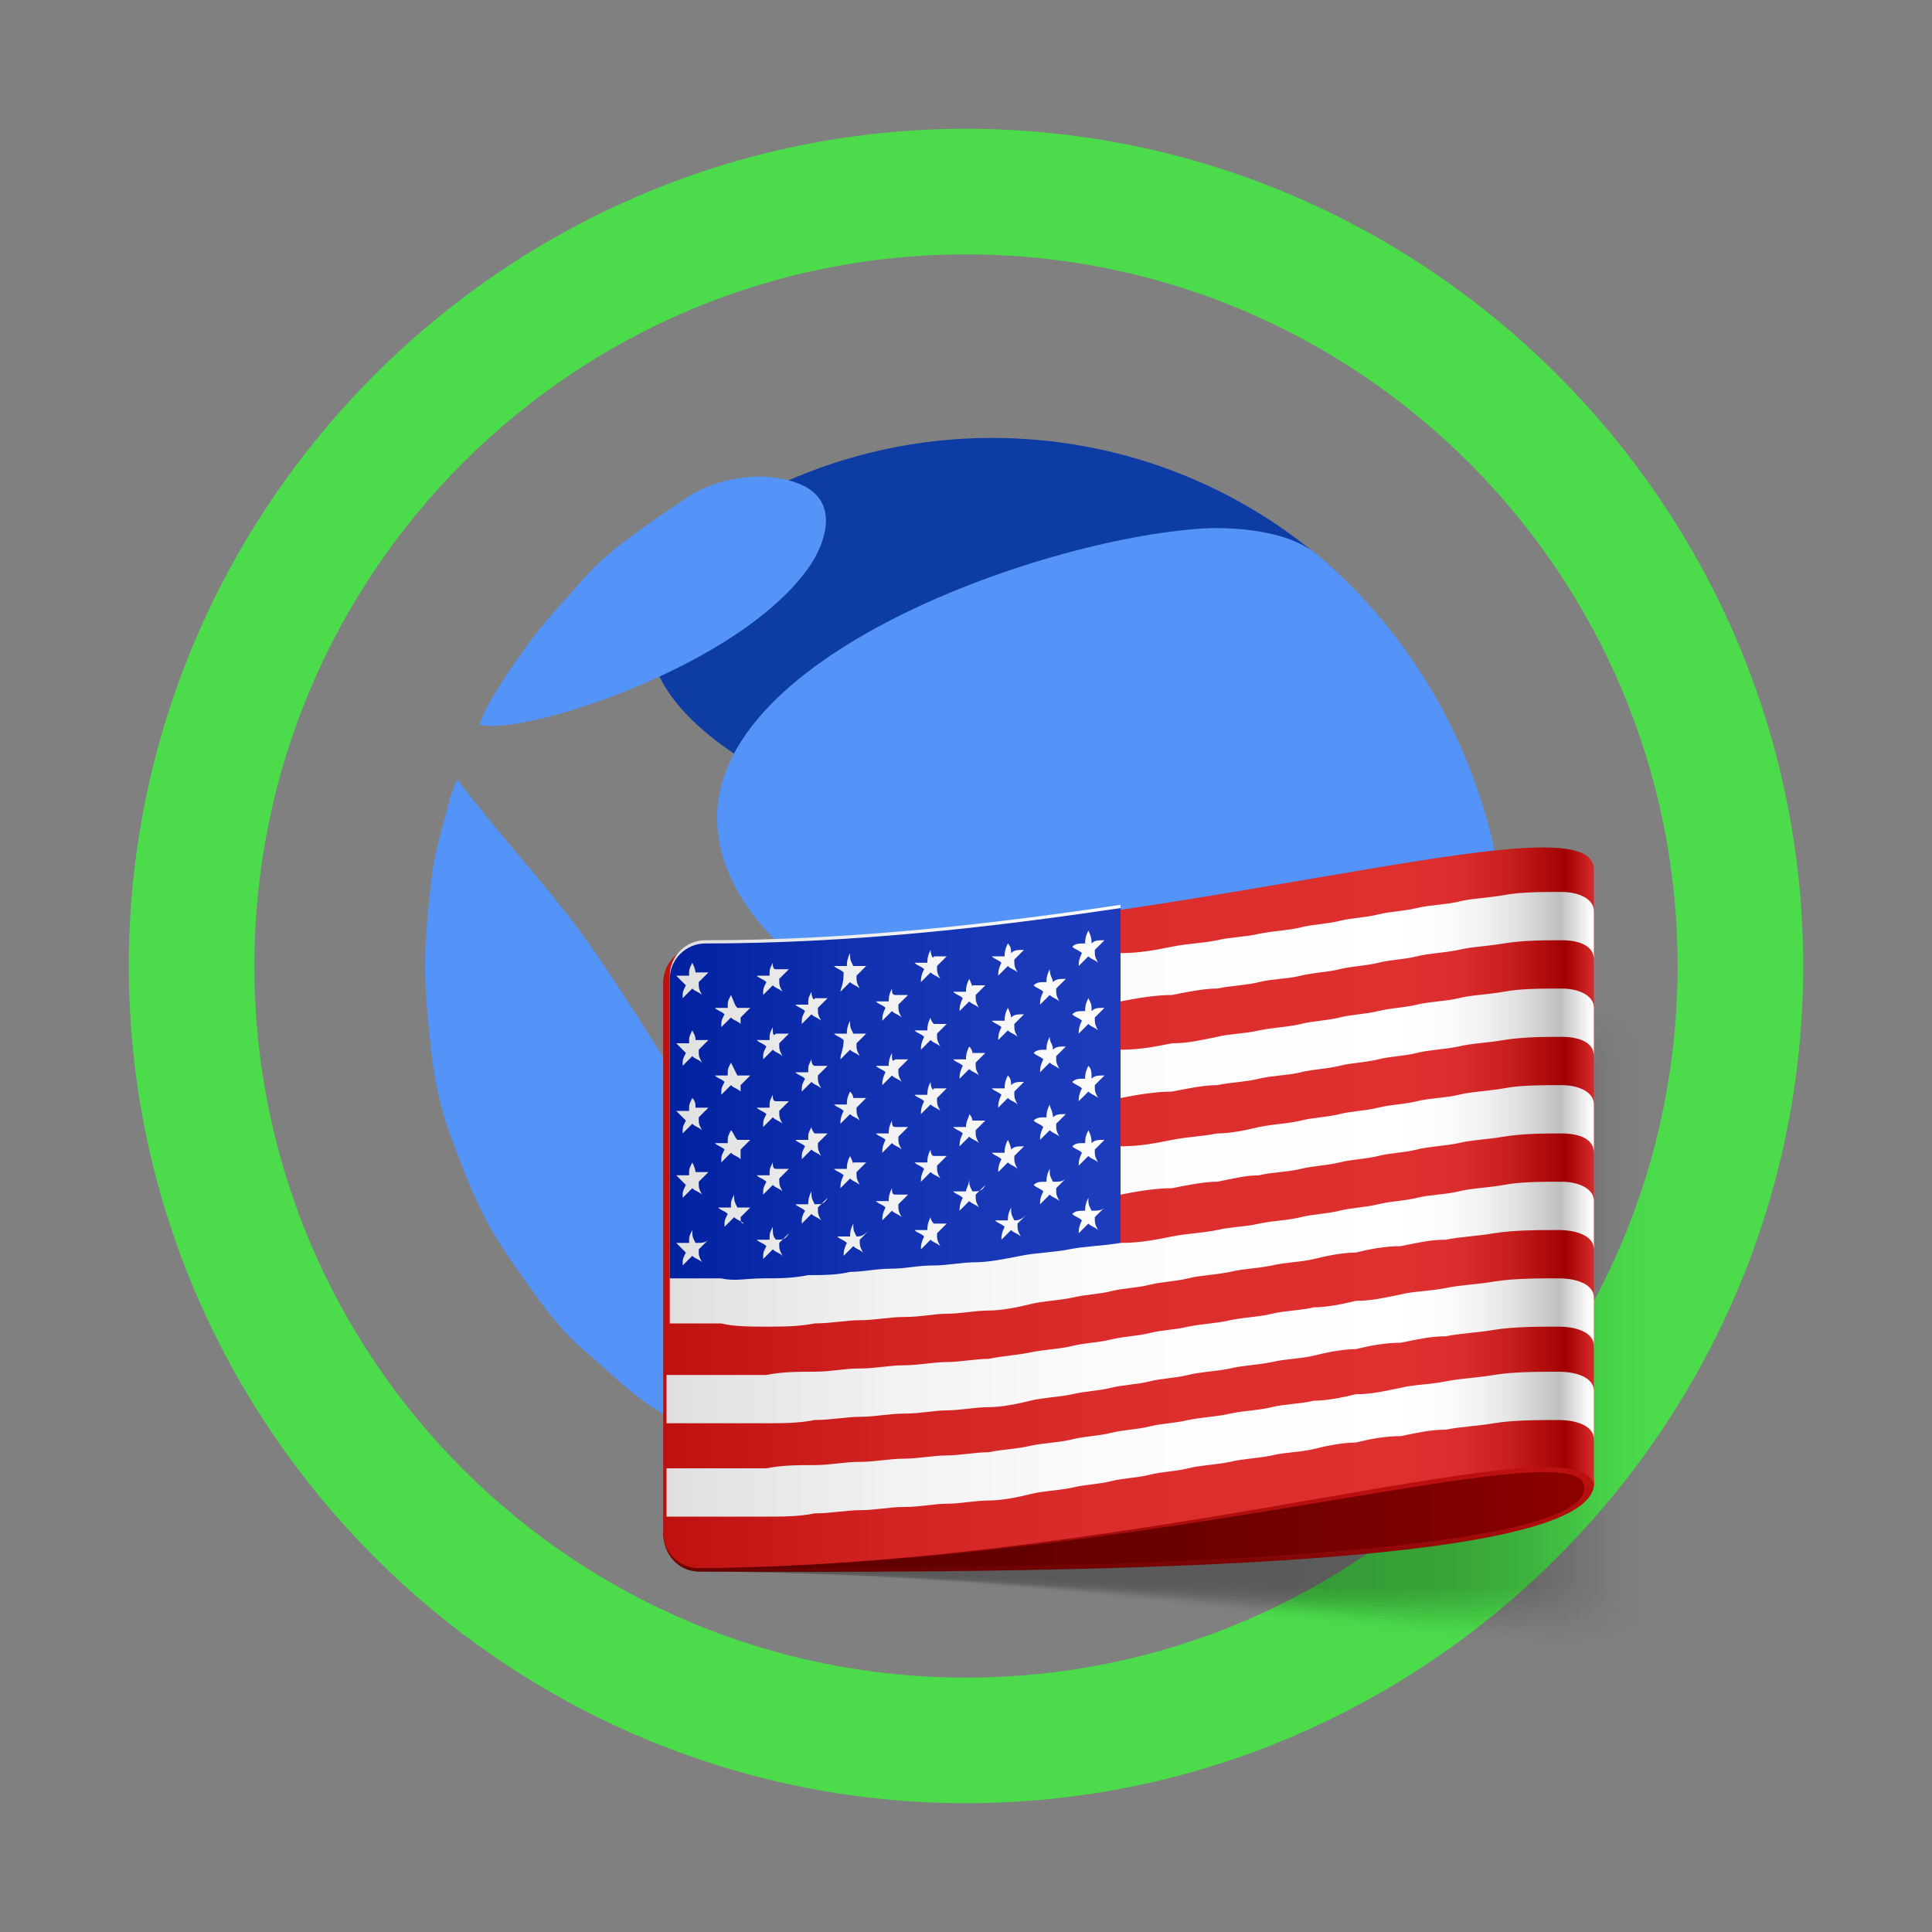 <svg xmlns="http://www.w3.org/2000/svg" xmlns:xlink="http://www.w3.org/1999/xlink" width="60" height="60" version="1.1" viewBox="0 0 60 60"><rect x="0" y="0" width="60" height="60" fill="#808080" stroke="none"/><title>aust</title><defs><linearGradient id="linearGradient-1" x1=".126%" x2="99.913%" y1="49.957%" y2="49.957%"><stop offset="37.5%" stop-color="#000" stop-opacity="0"/><stop offset="100%" stop-color="#000" stop-opacity="0"/></linearGradient><linearGradient id="linearGradient-2" x1=".127%" x2="100.165%" y1="49.999%" y2="49.999%"><stop offset="37.5%" stop-color="#000" stop-opacity=".063"/><stop offset="100%" stop-color="#000" stop-opacity="0"/></linearGradient><linearGradient id="linearGradient-3" x1=".128%" x2="100.11%" y1="50.039%" y2="50.039%"><stop offset="37.5%" stop-color="#000" stop-opacity=".125"/><stop offset="100%" stop-color="#000" stop-opacity="0"/></linearGradient><linearGradient id="linearGradient-4" x1=".129%" x2="100.053%" y1="49.965%" y2="49.965%"><stop offset="37.5%" stop-color="#000" stop-opacity=".188"/><stop offset="100%" stop-color="#000" stop-opacity="0"/></linearGradient><linearGradient id="linearGradient-5" x1=".13%" x2="99.995%" y1="50.095%" y2="50.095%"><stop offset="37.5%" stop-color="#000" stop-opacity=".25"/><stop offset="100%" stop-color="#000" stop-opacity="0"/></linearGradient><linearGradient id="linearGradient-6" x1=".131%" x2="99.936%" y1="50.022%" y2="50.022%"><stop offset="37.5%" stop-color="#000" stop-opacity=".313"/><stop offset="100%" stop-color="#000" stop-opacity="0"/></linearGradient><linearGradient id="linearGradient-7" x1=".132%" x2="100.197%" y1="49.947%" y2="49.947%"><stop offset="37.5%" stop-color="#000" stop-opacity=".375"/><stop offset="100%" stop-color="#000" stop-opacity="0"/></linearGradient><linearGradient id="linearGradient-8" x1=".133%" x2="100.138%" y1="49.985%" y2="49.985%"><stop offset="37.5%" stop-color="#000" stop-opacity=".438"/><stop offset="100%" stop-color="#000" stop-opacity="0"/></linearGradient><linearGradient id="linearGradient-9" x1=".134%" x2="100.081%" y1="49.911%" y2="49.911%"><stop offset="37.5%" stop-color="#000" stop-opacity=".5"/><stop offset="100%" stop-color="#000" stop-opacity="0"/></linearGradient><linearGradient id="linearGradient-10" x1=".135%" x2="100.021%" y1="49.945%" y2="49.945%"><stop offset="37.5%" stop-color="#000" stop-opacity=".563"/><stop offset="100%" stop-color="#000" stop-opacity="0"/></linearGradient><linearGradient id="linearGradient-11" x1=".135%" x2="99.96%" y1="49.971%" y2="49.971%"><stop offset="37.5%" stop-color="#000" stop-opacity=".625"/><stop offset="100%" stop-color="#000" stop-opacity="0"/></linearGradient><linearGradient id="linearGradient-12" x1=".136%" x2="99.898%" y1="50.004%" y2="50.004%"><stop offset="37.5%" stop-color="#000" stop-opacity=".688"/><stop offset="100%" stop-color="#000" stop-opacity="0"/></linearGradient><linearGradient id="linearGradient-13" x1=".138%" x2="100.17%" y1="49.967%" y2="49.967%"><stop offset="37.5%" stop-color="#000" stop-opacity=".75"/><stop offset="100%" stop-color="#000" stop-opacity="0"/></linearGradient><linearGradient id="linearGradient-14" x1=".139%" x2="100.111%" y1="49.997%" y2="49.997%"><stop offset="37.5%" stop-color="#000" stop-opacity=".813"/><stop offset="100%" stop-color="#000" stop-opacity="0"/></linearGradient><linearGradient id="linearGradient-15" x1=".14%" x2="100.049%" y1="50.037%" y2="50.037%"><stop offset="37.5%" stop-color="#000" stop-opacity=".875"/><stop offset="100%" stop-color="#000" stop-opacity="0"/></linearGradient><linearGradient id="linearGradient-16" x1=".141%" x2="99.986%" y1="50.063%" y2="50.063%"><stop offset="37.5%" stop-color="#000" stop-opacity=".938"/><stop offset="100%" stop-color="#000" stop-opacity="0"/></linearGradient><linearGradient id="linearGradient-17" x1=".142%" x2="99.922%" y1="49.963%" y2="49.963%"><stop offset="37.5%" stop-color="#000"/><stop offset="100%" stop-color="#000" stop-opacity="0"/></linearGradient><linearGradient id="linearGradient-18" x1=".142%" x2="99.922%" y1="50.474%" y2="50.474%"><stop offset="0%" stop-color="#600000"/><stop offset="32.75%" stop-color="#630000"/><stop offset="59.05%" stop-color="#6D0000"/><stop offset="83.02%" stop-color="#7E0000"/><stop offset="100%" stop-color="#8F0000"/></linearGradient><linearGradient id="linearGradient-19" x1="50.032%" x2="50.032%" y1=".587%" y2="100.38%"><stop offset="35%" stop-color="#BF1010"/><stop offset="64.54%" stop-color="#BD1010"/><stop offset="75.17%" stop-color="#B60F0F"/><stop offset="82.76%" stop-color="#AB0D0D"/><stop offset="88.89%" stop-color="#9A0A0A"/><stop offset="94.14%" stop-color="#840606"/><stop offset="98.7%" stop-color="#690202"/><stop offset="100%" stop-color="#600000"/></linearGradient><linearGradient id="linearGradient-20" x1=".142%" x2="99.922%" y1="49.841%" y2="49.841%"><stop offset="0%" stop-color="#BF1010"/><stop offset="2.097%" stop-color="#C11212"/><stop offset="24.35%" stop-color="#D22323"/><stop offset="48.72%" stop-color="#DC2D2D"/><stop offset="79.11%" stop-color="#DF3030"/><stop offset="84.15%" stop-color="#DC2E2E"/><stop offset="88.19%" stop-color="#D22626"/><stop offset="91.9%" stop-color="#C11919"/><stop offset="95.37%" stop-color="#A90808"/><stop offset="96.6%" stop-color="#9F0000"/><stop offset="100%" stop-color="#DF3030"/></linearGradient><linearGradient id="linearGradient-21" x1="-.554%" x2="99.922%" y1="50.549%" y2="50.549%"><stop offset="0%" stop-color="#DFDFDF"/><stop offset="2.097%" stop-color="#E1E1E1"/><stop offset="24.35%" stop-color="#F2F2F2"/><stop offset="48.72%" stop-color="#FCFCFC"/><stop offset="79.11%" stop-color="#FFF"/><stop offset="84.15%" stop-color="#FCFCFC"/><stop offset="88.19%" stop-color="#F2F2F2"/><stop offset="91.9%" stop-color="#E1E1E1"/><stop offset="95.37%" stop-color="#C9C9C9"/><stop offset="96.6%" stop-color="#BFBFBF"/><stop offset="100%" stop-color="#FFF"/></linearGradient><linearGradient id="linearGradient-22" x1="-.205%" x2="99.922%" y1="49.298%" y2="49.298%"><stop offset="0%" stop-color="#DFDFDF"/><stop offset="2.097%" stop-color="#E1E1E1"/><stop offset="24.35%" stop-color="#F2F2F2"/><stop offset="48.72%" stop-color="#FCFCFC"/><stop offset="79.11%" stop-color="#FFF"/><stop offset="84.15%" stop-color="#FCFCFC"/><stop offset="88.19%" stop-color="#F2F2F2"/><stop offset="91.9%" stop-color="#E1E1E1"/><stop offset="95.37%" stop-color="#C9C9C9"/><stop offset="96.6%" stop-color="#BFBFBF"/><stop offset="100%" stop-color="#FFF"/></linearGradient><linearGradient id="linearGradient-23" x1="-.205%" x2="99.922%" y1="50.584%" y2="50.584%"><stop offset="0%" stop-color="#DFDFDF"/><stop offset="2.097%" stop-color="#E1E1E1"/><stop offset="24.35%" stop-color="#F2F2F2"/><stop offset="48.72%" stop-color="#FCFCFC"/><stop offset="79.11%" stop-color="#FFF"/><stop offset="84.15%" stop-color="#FCFCFC"/><stop offset="88.19%" stop-color="#F2F2F2"/><stop offset="91.9%" stop-color="#E1E1E1"/><stop offset="95.37%" stop-color="#C9C9C9"/><stop offset="96.6%" stop-color="#BFBFBF"/><stop offset="100%" stop-color="#FFF"/></linearGradient><linearGradient id="linearGradient-24" x1="-1.136%" x2="204.841%" y1="50.679%" y2="50.679%"><stop offset="0%" stop-color="#00209F"/><stop offset="2.097%" stop-color="#0222A1"/><stop offset="24.35%" stop-color="#1333B2"/><stop offset="48.72%" stop-color="#1D3DBC"/><stop offset="79.11%" stop-color="#2040BF"/><stop offset="84.15%" stop-color="#1E3DBC"/><stop offset="88.19%" stop-color="#1933B2"/><stop offset="91.9%" stop-color="#1122A1"/><stop offset="95.37%" stop-color="#050A89"/><stop offset="96.6%" stop-color="#00007F"/><stop offset="100%" stop-color="#2040BF"/></linearGradient><linearGradient id="linearGradient-25" x1="-285.88%" x2="2597.61%" y1="50.2%" y2="50.2%"><stop offset="0%" stop-color="#DFDFDF"/><stop offset="2.097%" stop-color="#E1E1E1"/><stop offset="24.35%" stop-color="#F2F2F2"/><stop offset="48.72%" stop-color="#FCFCFC"/><stop offset="79.11%" stop-color="#FFF"/><stop offset="84.15%" stop-color="#FCFCFC"/><stop offset="88.19%" stop-color="#F2F2F2"/><stop offset="91.9%" stop-color="#E1E1E1"/><stop offset="95.37%" stop-color="#C9C9C9"/><stop offset="96.6%" stop-color="#BFBFBF"/><stop offset="100%" stop-color="#FFF"/></linearGradient><linearGradient id="linearGradient-26" x1="-405.85%" x2="2477.49%" y1="50.76%" y2="50.76%"><stop offset="0%" stop-color="#DFDFDF"/><stop offset="2.097%" stop-color="#E1E1E1"/><stop offset="24.35%" stop-color="#F2F2F2"/><stop offset="48.72%" stop-color="#FCFCFC"/><stop offset="79.11%" stop-color="#FFF"/><stop offset="84.15%" stop-color="#FCFCFC"/><stop offset="88.19%" stop-color="#F2F2F2"/><stop offset="91.9%" stop-color="#E1E1E1"/><stop offset="95.37%" stop-color="#C9C9C9"/><stop offset="96.6%" stop-color="#BFBFBF"/><stop offset="100%" stop-color="#FFF"/></linearGradient><linearGradient id="linearGradient-27" x1="-405.85%" x2="2477.49%" y1="57.17%" y2="57.17%"><stop offset="0%" stop-color="#DFDFDF"/><stop offset="2.097%" stop-color="#E1E1E1"/><stop offset="24.35%" stop-color="#F2F2F2"/><stop offset="48.72%" stop-color="#FCFCFC"/><stop offset="79.11%" stop-color="#FFF"/><stop offset="84.15%" stop-color="#FCFCFC"/><stop offset="88.19%" stop-color="#F2F2F2"/><stop offset="91.9%" stop-color="#E1E1E1"/><stop offset="95.37%" stop-color="#C9C9C9"/><stop offset="96.6%" stop-color="#BFBFBF"/><stop offset="100%" stop-color="#FFF"/></linearGradient><linearGradient id="linearGradient-28" x1="-285.88%" x2="2597.62%" y1="53.06%" y2="53.06%"><stop offset="0%" stop-color="#DFDFDF"/><stop offset="2.097%" stop-color="#E1E1E1"/><stop offset="24.35%" stop-color="#F2F2F2"/><stop offset="48.72%" stop-color="#FCFCFC"/><stop offset="79.11%" stop-color="#FFF"/><stop offset="84.15%" stop-color="#FCFCFC"/><stop offset="88.19%" stop-color="#F2F2F2"/><stop offset="91.9%" stop-color="#E1E1E1"/><stop offset="95.37%" stop-color="#C9C9C9"/><stop offset="96.6%" stop-color="#BFBFBF"/><stop offset="100%" stop-color="#FFF"/></linearGradient><linearGradient id="linearGradient-29" x1="-285.88%" x2="2597.62%" y1="49.44%" y2="49.44%"><stop offset="0%" stop-color="#DFDFDF"/><stop offset="2.097%" stop-color="#E1E1E1"/><stop offset="24.35%" stop-color="#F2F2F2"/><stop offset="48.72%" stop-color="#FCFCFC"/><stop offset="79.11%" stop-color="#FFF"/><stop offset="84.15%" stop-color="#FCFCFC"/><stop offset="88.19%" stop-color="#F2F2F2"/><stop offset="91.9%" stop-color="#E1E1E1"/><stop offset="95.37%" stop-color="#C9C9C9"/><stop offset="96.6%" stop-color="#BFBFBF"/><stop offset="100%" stop-color="#FFF"/></linearGradient><linearGradient id="linearGradient-30" x1="-285.88%" x2="2597.61%" y1="56.63%" y2="56.63%"><stop offset="0%" stop-color="#DFDFDF"/><stop offset="2.097%" stop-color="#E1E1E1"/><stop offset="24.35%" stop-color="#F2F2F2"/><stop offset="48.72%" stop-color="#FCFCFC"/><stop offset="79.11%" stop-color="#FFF"/><stop offset="84.15%" stop-color="#FCFCFC"/><stop offset="88.19%" stop-color="#F2F2F2"/><stop offset="91.9%" stop-color="#E1E1E1"/><stop offset="95.37%" stop-color="#C9C9C9"/><stop offset="96.6%" stop-color="#BFBFBF"/><stop offset="100%" stop-color="#FFF"/></linearGradient><linearGradient id="linearGradient-31" x1="-656.04%" x2="2228.15%" y1="50.32%" y2="50.32%"><stop offset="0%" stop-color="#DFDFDF"/><stop offset="2.097%" stop-color="#E1E1E1"/><stop offset="24.35%" stop-color="#F2F2F2"/><stop offset="48.72%" stop-color="#FCFCFC"/><stop offset="79.11%" stop-color="#FFF"/><stop offset="84.15%" stop-color="#FCFCFC"/><stop offset="88.19%" stop-color="#F2F2F2"/><stop offset="91.9%" stop-color="#E1E1E1"/><stop offset="95.37%" stop-color="#C9C9C9"/><stop offset="96.6%" stop-color="#BFBFBF"/><stop offset="100%" stop-color="#FFF"/></linearGradient><linearGradient id="linearGradient-32" x1="-405.85%" x2="2477.49%" y1="54.38%" y2="54.38%"><stop offset="0%" stop-color="#DFDFDF"/><stop offset="2.097%" stop-color="#E1E1E1"/><stop offset="24.35%" stop-color="#F2F2F2"/><stop offset="48.72%" stop-color="#FCFCFC"/><stop offset="79.11%" stop-color="#FFF"/><stop offset="84.15%" stop-color="#FCFCFC"/><stop offset="88.19%" stop-color="#F2F2F2"/><stop offset="91.9%" stop-color="#E1E1E1"/><stop offset="95.37%" stop-color="#C9C9C9"/><stop offset="96.6%" stop-color="#BFBFBF"/><stop offset="100%" stop-color="#FFF"/></linearGradient><linearGradient id="linearGradient-33" x1="-525.84%" x2="2357.5%" y1="56.52%" y2="56.52%"><stop offset="0%" stop-color="#DFDFDF"/><stop offset="2.097%" stop-color="#E1E1E1"/><stop offset="24.35%" stop-color="#F2F2F2"/><stop offset="48.72%" stop-color="#FCFCFC"/><stop offset="79.11%" stop-color="#FFF"/><stop offset="84.15%" stop-color="#FCFCFC"/><stop offset="88.19%" stop-color="#F2F2F2"/><stop offset="91.9%" stop-color="#E1E1E1"/><stop offset="95.37%" stop-color="#C9C9C9"/><stop offset="96.6%" stop-color="#BFBFBF"/><stop offset="100%" stop-color="#FFF"/></linearGradient><linearGradient id="linearGradient-34" x1="-535.84%" x2="2347.5%" y1="52.98%" y2="52.98%"><stop offset="0%" stop-color="#DFDFDF"/><stop offset="2.097%" stop-color="#E1E1E1"/><stop offset="24.35%" stop-color="#F2F2F2"/><stop offset="48.72%" stop-color="#FCFCFC"/><stop offset="79.11%" stop-color="#FFF"/><stop offset="84.15%" stop-color="#FCFCFC"/><stop offset="88.19%" stop-color="#F2F2F2"/><stop offset="91.9%" stop-color="#E1E1E1"/><stop offset="95.37%" stop-color="#C9C9C9"/><stop offset="96.6%" stop-color="#BFBFBF"/><stop offset="100%" stop-color="#FFF"/></linearGradient><linearGradient id="linearGradient-35" x1="-405.85%" x2="2477.49%" y1="57.97%" y2="57.97%"><stop offset="0%" stop-color="#DFDFDF"/><stop offset="2.097%" stop-color="#E1E1E1"/><stop offset="24.35%" stop-color="#F2F2F2"/><stop offset="48.72%" stop-color="#FCFCFC"/><stop offset="79.11%" stop-color="#FFF"/><stop offset="84.15%" stop-color="#FCFCFC"/><stop offset="88.19%" stop-color="#F2F2F2"/><stop offset="91.9%" stop-color="#E1E1E1"/><stop offset="95.37%" stop-color="#C9C9C9"/><stop offset="96.6%" stop-color="#BFBFBF"/><stop offset="100%" stop-color="#FFF"/></linearGradient><linearGradient id="linearGradient-36" x1="-525.86%" x2="2357.56%" y1="50.15%" y2="50.15%"><stop offset="0%" stop-color="#DFDFDF"/><stop offset="2.097%" stop-color="#E1E1E1"/><stop offset="24.35%" stop-color="#F2F2F2"/><stop offset="48.72%" stop-color="#FCFCFC"/><stop offset="79.11%" stop-color="#FFF"/><stop offset="84.15%" stop-color="#FCFCFC"/><stop offset="88.19%" stop-color="#F2F2F2"/><stop offset="91.9%" stop-color="#E1E1E1"/><stop offset="95.37%" stop-color="#C9C9C9"/><stop offset="96.6%" stop-color="#BFBFBF"/><stop offset="100%" stop-color="#FFF"/></linearGradient><linearGradient id="linearGradient-37" x1="-285.88%" x2="2597.62%" y1="55.89%" y2="55.89%"><stop offset="0%" stop-color="#DFDFDF"/><stop offset="2.097%" stop-color="#E1E1E1"/><stop offset="24.35%" stop-color="#F2F2F2"/><stop offset="48.72%" stop-color="#FCFCFC"/><stop offset="79.11%" stop-color="#FFF"/><stop offset="84.15%" stop-color="#FCFCFC"/><stop offset="88.19%" stop-color="#F2F2F2"/><stop offset="91.9%" stop-color="#E1E1E1"/><stop offset="95.37%" stop-color="#C9C9C9"/><stop offset="96.6%" stop-color="#BFBFBF"/><stop offset="100%" stop-color="#FFF"/></linearGradient><linearGradient id="linearGradient-38" x1="-35.91%" x2="2848.12%" y1="44.8%" y2="44.8%"><stop offset="0%" stop-color="#DFDFDF"/><stop offset="2.097%" stop-color="#E1E1E1"/><stop offset="24.35%" stop-color="#F2F2F2"/><stop offset="48.72%" stop-color="#FCFCFC"/><stop offset="79.11%" stop-color="#FFF"/><stop offset="84.15%" stop-color="#FCFCFC"/><stop offset="88.19%" stop-color="#F2F2F2"/><stop offset="91.9%" stop-color="#E1E1E1"/><stop offset="95.37%" stop-color="#C9C9C9"/><stop offset="96.6%" stop-color="#BFBFBF"/><stop offset="100%" stop-color="#FFF"/></linearGradient><linearGradient id="linearGradient-39" x1="-35.91%" x2="2848.12%" y1="48.064%" y2="48.064%"><stop offset="0%" stop-color="#DFDFDF"/><stop offset="2.097%" stop-color="#E1E1E1"/><stop offset="24.35%" stop-color="#F2F2F2"/><stop offset="48.72%" stop-color="#FCFCFC"/><stop offset="79.11%" stop-color="#FFF"/><stop offset="84.15%" stop-color="#FCFCFC"/><stop offset="88.19%" stop-color="#F2F2F2"/><stop offset="91.9%" stop-color="#E1E1E1"/><stop offset="95.37%" stop-color="#C9C9C9"/><stop offset="96.6%" stop-color="#BFBFBF"/><stop offset="100%" stop-color="#FFF"/></linearGradient><linearGradient id="linearGradient-40" x1="-35.91%" x2="2847.36%" y1="47.364%" y2="47.364%"><stop offset="0%" stop-color="#DFDFDF"/><stop offset="2.097%" stop-color="#E1E1E1"/><stop offset="24.35%" stop-color="#F2F2F2"/><stop offset="48.72%" stop-color="#FCFCFC"/><stop offset="79.11%" stop-color="#FFF"/><stop offset="84.15%" stop-color="#FCFCFC"/><stop offset="88.19%" stop-color="#F2F2F2"/><stop offset="91.9%" stop-color="#E1E1E1"/><stop offset="95.37%" stop-color="#C9C9C9"/><stop offset="96.6%" stop-color="#BFBFBF"/><stop offset="100%" stop-color="#FFF"/></linearGradient><linearGradient id="linearGradient-41" x1="-525.85%" x2="2357.5%" y1="53.117%" y2="53.117%"><stop offset="0%" stop-color="#DFDFDF"/><stop offset="2.097%" stop-color="#E1E1E1"/><stop offset="24.35%" stop-color="#F2F2F2"/><stop offset="48.72%" stop-color="#FCFCFC"/><stop offset="79.11%" stop-color="#FFF"/><stop offset="84.15%" stop-color="#FCFCFC"/><stop offset="88.19%" stop-color="#F2F2F2"/><stop offset="91.9%" stop-color="#E1E1E1"/><stop offset="95.37%" stop-color="#C9C9C9"/><stop offset="96.6%" stop-color="#BFBFBF"/><stop offset="100%" stop-color="#FFF"/></linearGradient><linearGradient id="linearGradient-42" x1="-525.85%" x2="2357.5%" y1="56.075%" y2="56.075%"><stop offset="0%" stop-color="#DFDFDF"/><stop offset="2.097%" stop-color="#E1E1E1"/><stop offset="24.35%" stop-color="#F2F2F2"/><stop offset="48.72%" stop-color="#FCFCFC"/><stop offset="79.11%" stop-color="#FFF"/><stop offset="84.15%" stop-color="#FCFCFC"/><stop offset="88.19%" stop-color="#F2F2F2"/><stop offset="91.9%" stop-color="#E1E1E1"/><stop offset="95.37%" stop-color="#C9C9C9"/><stop offset="96.6%" stop-color="#BFBFBF"/><stop offset="100%" stop-color="#FFF"/></linearGradient><linearGradient id="linearGradient-43" x1="-35.91%" x2="2847.36%" y1="50.609%" y2="50.609%"><stop offset="0%" stop-color="#DFDFDF"/><stop offset="2.097%" stop-color="#E1E1E1"/><stop offset="24.35%" stop-color="#F2F2F2"/><stop offset="48.72%" stop-color="#FCFCFC"/><stop offset="79.11%" stop-color="#FFF"/><stop offset="84.15%" stop-color="#FCFCFC"/><stop offset="88.19%" stop-color="#F2F2F2"/><stop offset="91.9%" stop-color="#E1E1E1"/><stop offset="95.37%" stop-color="#C9C9C9"/><stop offset="96.6%" stop-color="#BFBFBF"/><stop offset="100%" stop-color="#FFF"/></linearGradient><linearGradient id="linearGradient-44" x1="-141.718%" x2="2479.5%" y1="57.41%" y2="57.41%"><stop offset="0%" stop-color="#DFDFDF"/><stop offset="2.097%" stop-color="#E1E1E1"/><stop offset="24.35%" stop-color="#F2F2F2"/><stop offset="48.72%" stop-color="#FCFCFC"/><stop offset="79.11%" stop-color="#FFF"/><stop offset="84.15%" stop-color="#FCFCFC"/><stop offset="88.19%" stop-color="#F2F2F2"/><stop offset="91.9%" stop-color="#E1E1E1"/><stop offset="95.37%" stop-color="#C9C9C9"/><stop offset="96.6%" stop-color="#BFBFBF"/><stop offset="100%" stop-color="#FFF"/></linearGradient><linearGradient id="linearGradient-45" x1="-141.718%" x2="2479.5%" y1="53.8%" y2="53.8%"><stop offset="0%" stop-color="#DFDFDF"/><stop offset="2.097%" stop-color="#E1E1E1"/><stop offset="24.35%" stop-color="#F2F2F2"/><stop offset="48.72%" stop-color="#FCFCFC"/><stop offset="79.11%" stop-color="#FFF"/><stop offset="84.15%" stop-color="#FCFCFC"/><stop offset="88.19%" stop-color="#F2F2F2"/><stop offset="91.9%" stop-color="#E1E1E1"/><stop offset="95.37%" stop-color="#C9C9C9"/><stop offset="96.6%" stop-color="#BFBFBF"/><stop offset="100%" stop-color="#FFF"/></linearGradient><linearGradient id="linearGradient-46" x1="-165.89%" x2="2717.45%" y1="56.61%" y2="56.61%"><stop offset="0%" stop-color="#DFDFDF"/><stop offset="2.097%" stop-color="#E1E1E1"/><stop offset="24.35%" stop-color="#F2F2F2"/><stop offset="48.72%" stop-color="#FCFCFC"/><stop offset="79.11%" stop-color="#FFF"/><stop offset="84.15%" stop-color="#FCFCFC"/><stop offset="88.19%" stop-color="#F2F2F2"/><stop offset="91.9%" stop-color="#E1E1E1"/><stop offset="95.37%" stop-color="#C9C9C9"/><stop offset="96.6%" stop-color="#BFBFBF"/><stop offset="100%" stop-color="#FFF"/></linearGradient><linearGradient id="linearGradient-47" x1="-141.718%" x2="2479.5%" y1="50.21%" y2="50.21%"><stop offset="0%" stop-color="#DFDFDF"/><stop offset="2.097%" stop-color="#E1E1E1"/><stop offset="24.35%" stop-color="#F2F2F2"/><stop offset="48.72%" stop-color="#FCFCFC"/><stop offset="79.11%" stop-color="#FFF"/><stop offset="84.15%" stop-color="#FCFCFC"/><stop offset="88.19%" stop-color="#F2F2F2"/><stop offset="91.9%" stop-color="#E1E1E1"/><stop offset="95.37%" stop-color="#C9C9C9"/><stop offset="96.6%" stop-color="#BFBFBF"/><stop offset="100%" stop-color="#FFF"/></linearGradient><linearGradient id="linearGradient-48" x1="-35.91%" x2="2848.05%" y1="51.282%" y2="51.282%"><stop offset="0%" stop-color="#DFDFDF"/><stop offset="2.097%" stop-color="#E1E1E1"/><stop offset="24.35%" stop-color="#F2F2F2"/><stop offset="48.72%" stop-color="#FCFCFC"/><stop offset="79.11%" stop-color="#FFF"/><stop offset="84.15%" stop-color="#FCFCFC"/><stop offset="88.19%" stop-color="#F2F2F2"/><stop offset="91.9%" stop-color="#E1E1E1"/><stop offset="95.37%" stop-color="#C9C9C9"/><stop offset="96.6%" stop-color="#BFBFBF"/><stop offset="100%" stop-color="#FFF"/></linearGradient><linearGradient id="linearGradient-49" x1="-656.04%" x2="2228.15%" y1="53.94%" y2="53.94%"><stop offset="0%" stop-color="#DFDFDF"/><stop offset="2.097%" stop-color="#E1E1E1"/><stop offset="24.35%" stop-color="#F2F2F2"/><stop offset="48.72%" stop-color="#FCFCFC"/><stop offset="79.11%" stop-color="#FFF"/><stop offset="84.15%" stop-color="#FCFCFC"/><stop offset="88.19%" stop-color="#F2F2F2"/><stop offset="91.9%" stop-color="#E1E1E1"/><stop offset="95.37%" stop-color="#C9C9C9"/><stop offset="96.6%" stop-color="#BFBFBF"/><stop offset="100%" stop-color="#FFF"/></linearGradient><linearGradient id="linearGradient-50" x1="-1145.75%" x2="1737.52%" y1="47.218%" y2="47.218%"><stop offset="0%" stop-color="#DFDFDF"/><stop offset="2.097%" stop-color="#E1E1E1"/><stop offset="24.35%" stop-color="#F2F2F2"/><stop offset="48.72%" stop-color="#FCFCFC"/><stop offset="79.11%" stop-color="#FFF"/><stop offset="84.15%" stop-color="#FCFCFC"/><stop offset="88.19%" stop-color="#F2F2F2"/><stop offset="91.9%" stop-color="#E1E1E1"/><stop offset="95.37%" stop-color="#C9C9C9"/><stop offset="96.6%" stop-color="#BFBFBF"/><stop offset="100%" stop-color="#FFF"/></linearGradient><linearGradient id="linearGradient-51" x1="-1145.75%" x2="1737.51%" y1="50.509%" y2="50.509%"><stop offset="0%" stop-color="#DFDFDF"/><stop offset="2.097%" stop-color="#E1E1E1"/><stop offset="24.35%" stop-color="#F2F2F2"/><stop offset="48.72%" stop-color="#FCFCFC"/><stop offset="79.11%" stop-color="#FFF"/><stop offset="84.15%" stop-color="#FCFCFC"/><stop offset="88.19%" stop-color="#F2F2F2"/><stop offset="91.9%" stop-color="#E1E1E1"/><stop offset="95.37%" stop-color="#C9C9C9"/><stop offset="96.6%" stop-color="#BFBFBF"/><stop offset="100%" stop-color="#FFF"/></linearGradient><linearGradient id="linearGradient-52" x1="-1145.75%" x2="1737.51%" y1="53.045%" y2="53.045%"><stop offset="0%" stop-color="#DFDFDF"/><stop offset="2.097%" stop-color="#E1E1E1"/><stop offset="24.35%" stop-color="#F2F2F2"/><stop offset="48.72%" stop-color="#FCFCFC"/><stop offset="79.11%" stop-color="#FFF"/><stop offset="84.15%" stop-color="#FCFCFC"/><stop offset="88.19%" stop-color="#F2F2F2"/><stop offset="91.9%" stop-color="#E1E1E1"/><stop offset="95.37%" stop-color="#C9C9C9"/><stop offset="96.6%" stop-color="#BFBFBF"/><stop offset="100%" stop-color="#FFF"/></linearGradient><linearGradient id="linearGradient-53" x1="-1016.3%" x2="1868.43%" y1="57.34%" y2="57.34%"><stop offset="0%" stop-color="#DFDFDF"/><stop offset="2.097%" stop-color="#E1E1E1"/><stop offset="24.35%" stop-color="#F2F2F2"/><stop offset="48.72%" stop-color="#FCFCFC"/><stop offset="79.11%" stop-color="#FFF"/><stop offset="84.15%" stop-color="#FCFCFC"/><stop offset="88.19%" stop-color="#F2F2F2"/><stop offset="91.9%" stop-color="#E1E1E1"/><stop offset="95.37%" stop-color="#C9C9C9"/><stop offset="96.6%" stop-color="#BFBFBF"/><stop offset="100%" stop-color="#FFF"/></linearGradient><linearGradient id="linearGradient-54" x1="-1145.72%" x2="1737.47%" y1="53.773%" y2="53.773%"><stop offset="0%" stop-color="#DFDFDF"/><stop offset="2.097%" stop-color="#E1E1E1"/><stop offset="24.35%" stop-color="#F2F2F2"/><stop offset="48.72%" stop-color="#FCFCFC"/><stop offset="79.11%" stop-color="#FFF"/><stop offset="84.15%" stop-color="#FCFCFC"/><stop offset="88.19%" stop-color="#F2F2F2"/><stop offset="91.9%" stop-color="#E1E1E1"/><stop offset="95.37%" stop-color="#C9C9C9"/><stop offset="96.6%" stop-color="#BFBFBF"/><stop offset="100%" stop-color="#FFF"/></linearGradient><linearGradient id="linearGradient-55" x1="-1016.3%" x2="1868.43%" y1="50.93%" y2="50.93%"><stop offset="0%" stop-color="#DFDFDF"/><stop offset="2.097%" stop-color="#E1E1E1"/><stop offset="24.35%" stop-color="#F2F2F2"/><stop offset="48.72%" stop-color="#FCFCFC"/><stop offset="79.11%" stop-color="#FFF"/><stop offset="84.15%" stop-color="#FCFCFC"/><stop offset="88.19%" stop-color="#F2F2F2"/><stop offset="91.9%" stop-color="#E1E1E1"/><stop offset="95.37%" stop-color="#C9C9C9"/><stop offset="96.6%" stop-color="#BFBFBF"/><stop offset="100%" stop-color="#FFF"/></linearGradient><linearGradient id="linearGradient-56" x1="-1265.83%" x2="1617.67%" y1="47.836%" y2="47.836%"><stop offset="0%" stop-color="#DFDFDF"/><stop offset="2.097%" stop-color="#E1E1E1"/><stop offset="24.35%" stop-color="#F2F2F2"/><stop offset="48.72%" stop-color="#FCFCFC"/><stop offset="79.11%" stop-color="#FFF"/><stop offset="84.15%" stop-color="#FCFCFC"/><stop offset="88.19%" stop-color="#F2F2F2"/><stop offset="91.9%" stop-color="#E1E1E1"/><stop offset="95.37%" stop-color="#C9C9C9"/><stop offset="96.6%" stop-color="#BFBFBF"/><stop offset="100%" stop-color="#FFF"/></linearGradient><linearGradient id="linearGradient-57" x1="-1265.83%" x2="1617.67%" y1="51.1%" y2="51.1%"><stop offset="0%" stop-color="#DFDFDF"/><stop offset="2.097%" stop-color="#E1E1E1"/><stop offset="24.35%" stop-color="#F2F2F2"/><stop offset="48.72%" stop-color="#FCFCFC"/><stop offset="79.11%" stop-color="#FFF"/><stop offset="84.15%" stop-color="#FCFCFC"/><stop offset="88.19%" stop-color="#F2F2F2"/><stop offset="91.9%" stop-color="#E1E1E1"/><stop offset="95.37%" stop-color="#C9C9C9"/><stop offset="96.6%" stop-color="#BFBFBF"/><stop offset="100%" stop-color="#FFF"/></linearGradient><linearGradient id="linearGradient-58" x1="-1265.79%" x2="1617.63%" y1="50.427%" y2="50.427%"><stop offset="0%" stop-color="#DFDFDF"/><stop offset="2.097%" stop-color="#E1E1E1"/><stop offset="24.35%" stop-color="#F2F2F2"/><stop offset="48.72%" stop-color="#FCFCFC"/><stop offset="79.11%" stop-color="#FFF"/><stop offset="84.15%" stop-color="#FCFCFC"/><stop offset="88.19%" stop-color="#F2F2F2"/><stop offset="91.9%" stop-color="#E1E1E1"/><stop offset="95.37%" stop-color="#C9C9C9"/><stop offset="96.6%" stop-color="#BFBFBF"/><stop offset="100%" stop-color="#FFF"/></linearGradient><linearGradient id="linearGradient-59" x1="-1265.83%" x2="1617.67%" y1="54.309%" y2="54.309%"><stop offset="0%" stop-color="#DFDFDF"/><stop offset="2.097%" stop-color="#E1E1E1"/><stop offset="24.35%" stop-color="#F2F2F2"/><stop offset="48.72%" stop-color="#FCFCFC"/><stop offset="79.11%" stop-color="#FFF"/><stop offset="84.15%" stop-color="#FCFCFC"/><stop offset="88.19%" stop-color="#F2F2F2"/><stop offset="91.9%" stop-color="#E1E1E1"/><stop offset="95.37%" stop-color="#C9C9C9"/><stop offset="96.6%" stop-color="#BFBFBF"/><stop offset="100%" stop-color="#FFF"/></linearGradient><linearGradient id="linearGradient-60" x1="-1265.82%" x2="1617.67%" y1="53.645%" y2="53.645%"><stop offset="0%" stop-color="#DFDFDF"/><stop offset="2.097%" stop-color="#E1E1E1"/><stop offset="24.35%" stop-color="#F2F2F2"/><stop offset="48.72%" stop-color="#FCFCFC"/><stop offset="79.11%" stop-color="#FFF"/><stop offset="84.15%" stop-color="#FCFCFC"/><stop offset="88.19%" stop-color="#F2F2F2"/><stop offset="91.9%" stop-color="#E1E1E1"/><stop offset="95.37%" stop-color="#C9C9C9"/><stop offset="96.6%" stop-color="#BFBFBF"/><stop offset="100%" stop-color="#FFF"/></linearGradient><linearGradient id="linearGradient-61" x1="-1016.3%" x2="1868.43%" y1="53.75%" y2="53.75%"><stop offset="0%" stop-color="#DFDFDF"/><stop offset="2.097%" stop-color="#E1E1E1"/><stop offset="24.35%" stop-color="#F2F2F2"/><stop offset="48.72%" stop-color="#FCFCFC"/><stop offset="79.11%" stop-color="#FFF"/><stop offset="84.15%" stop-color="#FCFCFC"/><stop offset="88.19%" stop-color="#F2F2F2"/><stop offset="91.9%" stop-color="#E1E1E1"/><stop offset="95.37%" stop-color="#C9C9C9"/><stop offset="96.6%" stop-color="#BFBFBF"/><stop offset="100%" stop-color="#FFF"/></linearGradient><linearGradient id="linearGradient-62" x1="-656.04%" x2="2228.15%" y1="51.12%" y2="51.12%"><stop offset="0%" stop-color="#DFDFDF"/><stop offset="2.097%" stop-color="#E1E1E1"/><stop offset="24.35%" stop-color="#F2F2F2"/><stop offset="48.72%" stop-color="#FCFCFC"/><stop offset="79.11%" stop-color="#FFF"/><stop offset="84.15%" stop-color="#FCFCFC"/><stop offset="88.19%" stop-color="#F2F2F2"/><stop offset="91.9%" stop-color="#E1E1E1"/><stop offset="95.37%" stop-color="#C9C9C9"/><stop offset="96.6%" stop-color="#BFBFBF"/><stop offset="100%" stop-color="#FFF"/></linearGradient><linearGradient id="linearGradient-63" x1="-775.83%" x2="2107.52%" y1="55.99%" y2="55.99%"><stop offset="0%" stop-color="#DFDFDF"/><stop offset="2.097%" stop-color="#E1E1E1"/><stop offset="24.35%" stop-color="#F2F2F2"/><stop offset="48.72%" stop-color="#FCFCFC"/><stop offset="79.11%" stop-color="#FFF"/><stop offset="84.15%" stop-color="#FCFCFC"/><stop offset="88.19%" stop-color="#F2F2F2"/><stop offset="91.9%" stop-color="#E1E1E1"/><stop offset="95.37%" stop-color="#C9C9C9"/><stop offset="96.6%" stop-color="#BFBFBF"/><stop offset="100%" stop-color="#FFF"/></linearGradient><linearGradient id="linearGradient-64" x1="-1016.3%" x2="1868.43%" y1="60.13%" y2="60.13%"><stop offset="0%" stop-color="#DFDFDF"/><stop offset="2.097%" stop-color="#E1E1E1"/><stop offset="24.35%" stop-color="#F2F2F2"/><stop offset="48.72%" stop-color="#FCFCFC"/><stop offset="79.11%" stop-color="#FFF"/><stop offset="84.15%" stop-color="#FCFCFC"/><stop offset="88.19%" stop-color="#F2F2F2"/><stop offset="91.9%" stop-color="#E1E1E1"/><stop offset="95.37%" stop-color="#C9C9C9"/><stop offset="96.6%" stop-color="#BFBFBF"/><stop offset="100%" stop-color="#FFF"/></linearGradient><linearGradient id="linearGradient-65" x1="-775.83%" x2="2107.51%" y1="53.19%" y2="53.19%"><stop offset="0%" stop-color="#DFDFDF"/><stop offset="2.097%" stop-color="#E1E1E1"/><stop offset="24.35%" stop-color="#F2F2F2"/><stop offset="48.72%" stop-color="#FCFCFC"/><stop offset="79.11%" stop-color="#FFF"/><stop offset="84.15%" stop-color="#FCFCFC"/><stop offset="88.19%" stop-color="#F2F2F2"/><stop offset="91.9%" stop-color="#E1E1E1"/><stop offset="95.37%" stop-color="#C9C9C9"/><stop offset="96.6%" stop-color="#BFBFBF"/><stop offset="100%" stop-color="#FFF"/></linearGradient><linearGradient id="linearGradient-66" x1="-775.83%" x2="2107.52%" y1="52.45%" y2="52.45%"><stop offset="0%" stop-color="#DFDFDF"/><stop offset="2.097%" stop-color="#E1E1E1"/><stop offset="24.35%" stop-color="#F2F2F2"/><stop offset="48.72%" stop-color="#FCFCFC"/><stop offset="79.11%" stop-color="#FFF"/><stop offset="84.15%" stop-color="#FCFCFC"/><stop offset="88.19%" stop-color="#F2F2F2"/><stop offset="91.9%" stop-color="#E1E1E1"/><stop offset="95.37%" stop-color="#C9C9C9"/><stop offset="96.6%" stop-color="#BFBFBF"/><stop offset="100%" stop-color="#FFF"/></linearGradient><linearGradient id="linearGradient-67" x1="-656.04%" x2="2228.15%" y1="57.51%" y2="57.51%"><stop offset="0%" stop-color="#DFDFDF"/><stop offset="2.097%" stop-color="#E1E1E1"/><stop offset="24.35%" stop-color="#F2F2F2"/><stop offset="48.72%" stop-color="#FCFCFC"/><stop offset="79.11%" stop-color="#FFF"/><stop offset="84.15%" stop-color="#FCFCFC"/><stop offset="88.19%" stop-color="#F2F2F2"/><stop offset="91.9%" stop-color="#E1E1E1"/><stop offset="95.37%" stop-color="#C9C9C9"/><stop offset="96.6%" stop-color="#BFBFBF"/><stop offset="100%" stop-color="#FFF"/></linearGradient><linearGradient id="linearGradient-68" x1="-776.01%" x2="2108.03%" y1="56.77%" y2="56.77%"><stop offset="0%" stop-color="#DFDFDF"/><stop offset="2.097%" stop-color="#E1E1E1"/><stop offset="24.35%" stop-color="#F2F2F2"/><stop offset="48.72%" stop-color="#FCFCFC"/><stop offset="79.11%" stop-color="#FFF"/><stop offset="84.15%" stop-color="#FCFCFC"/><stop offset="88.19%" stop-color="#F2F2F2"/><stop offset="91.9%" stop-color="#E1E1E1"/><stop offset="95.37%" stop-color="#C9C9C9"/><stop offset="96.6%" stop-color="#BFBFBF"/><stop offset="100%" stop-color="#FFF"/></linearGradient><linearGradient id="linearGradient-69" x1="-775.83%" x2="2107.51%" y1="59.61%" y2="59.61%"><stop offset="0%" stop-color="#DFDFDF"/><stop offset="2.097%" stop-color="#E1E1E1"/><stop offset="24.35%" stop-color="#F2F2F2"/><stop offset="48.72%" stop-color="#FCFCFC"/><stop offset="79.11%" stop-color="#FFF"/><stop offset="84.15%" stop-color="#FCFCFC"/><stop offset="88.19%" stop-color="#F2F2F2"/><stop offset="91.9%" stop-color="#E1E1E1"/><stop offset="95.37%" stop-color="#C9C9C9"/><stop offset="96.6%" stop-color="#BFBFBF"/><stop offset="100%" stop-color="#FFF"/></linearGradient><linearGradient id="linearGradient-70" x1="-1026.3%" x2="1858.43%" y1="56.6%" y2="56.6%"><stop offset="0%" stop-color="#DFDFDF"/><stop offset="2.097%" stop-color="#E1E1E1"/><stop offset="24.35%" stop-color="#F2F2F2"/><stop offset="48.72%" stop-color="#FCFCFC"/><stop offset="79.11%" stop-color="#FFF"/><stop offset="84.15%" stop-color="#FCFCFC"/><stop offset="88.19%" stop-color="#F2F2F2"/><stop offset="91.9%" stop-color="#E1E1E1"/><stop offset="95.37%" stop-color="#C9C9C9"/><stop offset="96.6%" stop-color="#BFBFBF"/><stop offset="100%" stop-color="#FFF"/></linearGradient><linearGradient id="linearGradient-71" x1="-895.83%" x2="1987.59%" y1="56.94%" y2="56.94%"><stop offset="0%" stop-color="#DFDFDF"/><stop offset="2.097%" stop-color="#E1E1E1"/><stop offset="24.35%" stop-color="#F2F2F2"/><stop offset="48.72%" stop-color="#FCFCFC"/><stop offset="79.11%" stop-color="#FFF"/><stop offset="84.15%" stop-color="#FCFCFC"/><stop offset="88.19%" stop-color="#F2F2F2"/><stop offset="91.9%" stop-color="#E1E1E1"/><stop offset="95.37%" stop-color="#C9C9C9"/><stop offset="96.6%" stop-color="#BFBFBF"/><stop offset="100%" stop-color="#FFF"/></linearGradient><linearGradient id="linearGradient-72" x1="-895.83%" x2="1987.59%" y1="57.75%" y2="57.75%"><stop offset="0%" stop-color="#DFDFDF"/><stop offset="2.097%" stop-color="#E1E1E1"/><stop offset="24.35%" stop-color="#F2F2F2"/><stop offset="48.72%" stop-color="#FCFCFC"/><stop offset="79.11%" stop-color="#FFF"/><stop offset="84.15%" stop-color="#FCFCFC"/><stop offset="88.19%" stop-color="#F2F2F2"/><stop offset="91.9%" stop-color="#E1E1E1"/><stop offset="95.37%" stop-color="#C9C9C9"/><stop offset="96.6%" stop-color="#BFBFBF"/><stop offset="100%" stop-color="#FFF"/></linearGradient><linearGradient id="linearGradient-73" x1="-895.83%" x2="1987.59%" y1="50.54%" y2="50.54%"><stop offset="0%" stop-color="#DFDFDF"/><stop offset="2.097%" stop-color="#E1E1E1"/><stop offset="24.35%" stop-color="#F2F2F2"/><stop offset="48.72%" stop-color="#FCFCFC"/><stop offset="79.11%" stop-color="#FFF"/><stop offset="84.15%" stop-color="#FCFCFC"/><stop offset="88.19%" stop-color="#F2F2F2"/><stop offset="91.9%" stop-color="#E1E1E1"/><stop offset="95.37%" stop-color="#C9C9C9"/><stop offset="96.6%" stop-color="#BFBFBF"/><stop offset="100%" stop-color="#FFF"/></linearGradient><linearGradient id="linearGradient-74" x1="-895.83%" x2="1987.59%" y1="54.14%" y2="54.14%"><stop offset="0%" stop-color="#DFDFDF"/><stop offset="2.097%" stop-color="#E1E1E1"/><stop offset="24.35%" stop-color="#F2F2F2"/><stop offset="48.72%" stop-color="#FCFCFC"/><stop offset="79.11%" stop-color="#FFF"/><stop offset="84.15%" stop-color="#FCFCFC"/><stop offset="88.19%" stop-color="#F2F2F2"/><stop offset="91.9%" stop-color="#E1E1E1"/><stop offset="95.37%" stop-color="#C9C9C9"/><stop offset="96.6%" stop-color="#BFBFBF"/><stop offset="100%" stop-color="#FFF"/></linearGradient></defs><g id="GNB" fill="none" fill-rule="evenodd" stroke="none" stroke-width="1"><g id="Market" transform="translate(-160, -771)"><g id="aust" transform="translate(160, 771)"><rect id="thum" width="60" height="60" x="0" y="0" opacity=".2"/><g id="Group" fill-rule="nonzero" transform="translate(4, 4)"><g id="aUST"><path id="Shape" fill="#4BDB4B" d="M26,52 C11.7,52 0,40.3 0,26 C0,11.7 11.7,0 26,0 C40.3,0 52,11.7 52,26 C52,40.3 40.3,52 26,52 Z M26,3.9 C13.8,3.9 3.9,13.8 3.9,26 C3.9,38.2 13.8,48.1 26,48.1 C38.2,48.1 48.1,38.2 48.1,26 C48.1,13.8 38.2,3.9 26,3.9 Z"/><g id="Symbol_1_" transform="translate(9, 9)"><g id="Group" fill="#0E3CA5" transform="translate(7, 0)"><path id="Path" d="M7.7,26.3 C8.6,29.7 11.9,32.3 13.6,32.2 C13.7,32.2 19.9,31 23.4,25.3 C26.1,20.8 25.2,16.5 21.5,16.4 C20.1,16.5 5.9,19.8 7.7,26.3"/><path id="Path" d="M21.1,4.4 C21.1,4.4 21.1,4.4 21.1,4.4 L21.1,4.4 C18.3,2 14.7,0.6 10.8,0.6 C8.5,0.6 6.3,1.1 4.3,2 C3.9,2.1 3.6,2.3 3.3,2.5 C3.1,2.6 2.9,2.7 2.6,2.9 L2.7,2.9 C2,3.4 1.5,3.9 1,4.5 C-3.6,10.5 11.8,14.9 20,14.9 C23.7,17.6 24.8,7.3 21.1,4.4 Z"/></g><g id="Group" fill="#5493F7" transform="translate(0, 1)"><path id="Path" d="M12.2,3.5 C10.1,6.7 3.1,8.9 1.9,8.5 C1.9,8.5 1.9,8.5 1.9,8.5 C1.9,8.4 2,8.3 2,8.2 C2.4,7.4 2.9,6.7 3.4,6 C3.9,5.3 4.5,4.7 5.1,4 C5.7,3.3 6.4,2.8 7.1,2.3 C7.5,2 8,1.7 8.4,1.4 C9.4,0.8 10.4,0.8 10.7,0.8 C13.9,1 12.2,3.5 12.2,3.5"/><path id="Path" d="M10.5,25.9 C10.7,26.9 10.5,30.8 10.3,31.2 C10.1,31.2 9.8,31.2 8.7,30.6 C8.1,30.3 7.6,29.9 7.1,29.6 C6.4,29.1 5.8,28.5 5.1,27.9 C4.4,27.3 3.9,26.6 3.4,25.9 C2.9,25.2 2.4,24.5 2,23.7 C1.6,22.9 1.3,22.1 1,21.3 C0.7,20.5 0.5,19.6 0.4,18.7 C0.3,17.8 0.2,16.9 0.2,16 C0.2,15.1 0.3,14.2 0.4,13.3 C0.5,12.4 0.8,11.5 1,10.7 C1.1,10.5 1.1,10.4 1.2,10.2 L1.2,10.2 C2.4,11.8 3.8,13.3 5,14.9 C6.1,16.4 7.7,19 8,19.5 C10,22.9 10.3,24.9 10.5,25.9"/><path id="Path" d="M33.8,16 C33.8,18.2 33.4,20.3 32.6,22.2 C30.6,24.3 17.3,19.1 17.2,19 C15.4,18.2 9.8,15.8 9.3,11.9 C8.6,6.4 19.7,2.6 24.6,2.4 C25.2,2.4 27,2.4 28,3.3 C31.6,6.4 33.8,11 33.8,16"/><path id="Path" d="M24.8,30.9 C23.3,31.6 21.7,31.1 22.2,29.7 C23,27 30,24.2 31.5,24 C31.7,24 31.8,24.1 31.7,24.3 C30,27.1 27.7,29.4 24.8,30.9"/></g></g><g id="Group" transform="translate(16, 22)"><g id="Path" opacity=".3"><path fill="url(#linearGradient-1)" d="M1.7,0.6 C1.1,0.6 0.6,1 0.6,1.5 C0.6,6.7 0.6,13.3 0.6,18.6 C0.6,19.3 1.1,19.8 1.7,19.8 C17.6,20 33,24.5 33,22.3 C33,16.6 33,8.8 33,3.1 C33,0.7 17.6,0.6 1.7,0.6 Z" opacity="0" transform="translate(0, 3)"/><path fill="url(#linearGradient-2)" d="M1.7,0.6 C1.1,0.6 0.6,1 0.6,1.5 C0.6,6.7 0.6,13.3 0.6,18.6 C0.6,19.3 1.1,19.8 1.7,19.8 C17.5,19.9 32.7,24.3 32.7,22.1 C32.7,16.5 32.7,8.7 32.7,3.1 C32.8,0.9 17.5,0.6 1.7,0.6 Z" opacity=".063" transform="translate(0, 3)"/><path fill="url(#linearGradient-3)" d="M1.7,0.6 C1.1,0.6 0.6,1 0.6,1.5 C0.6,6.7 0.6,13.3 0.6,18.6 C0.6,19.3 1.1,19.8 1.7,19.8 C17.3,19.9 32.5,24.1 32.5,21.9 C32.5,16.4 32.5,8.7 32.5,3.2 C32.5,1 17.4,0.6 1.7,0.6 Z" opacity=".125" transform="translate(0, 3)"/><path fill="url(#linearGradient-4)" d="M1.7,0.6 C1.1,0.6 0.6,1 0.6,1.5 C0.6,6.7 0.6,13.3 0.6,18.6 C0.6,19.3 1.1,19.8 1.7,19.8 C17.2,19.9 32.3,23.9 32.3,21.8 C32.3,16.3 32.3,8.8 32.3,3.3 C32.3,1.2 17.3,0.6 1.7,0.6 Z" opacity=".188" transform="translate(0, 3)"/><path fill="url(#linearGradient-5)" d="M1.7,0.6 C1.1,0.6 0.6,1 0.6,1.5 C0.6,6.7 0.6,13.3 0.6,18.6 C0.6,19.3 1.1,19.8 1.7,19.8 C17.1,19.9 32.1,23.6 32.1,21.6 C32.1,16.2 32.1,8.7 32.1,3.3 C32.1,1.3 17.1,0.6 1.7,0.6 Z" opacity=".25" transform="translate(0, 3)"/><path fill="url(#linearGradient-6)" d="M1.7,0.6 C1.1,0.6 0.6,1 0.6,1.5 C0.6,6.7 0.6,13.3 0.6,18.6 C0.6,19.3 1.1,19.8 1.7,19.8 C17,19.9 31.9,23.4 31.9,21.5 C31.9,16.2 31.9,8.8 31.9,3.5 C31.9,1.5 17,0.6 1.7,0.6 Z" opacity=".313" transform="translate(0, 3)"/><path fill="url(#linearGradient-7)" d="M1.7,0.6 C1.1,0.6 0.6,1 0.6,1.5 C0.6,6.7 0.6,13.3 0.6,18.6 C0.6,19.3 1.1,19.8 1.7,19.8 C16.9,19.9 31.6,23.2 31.6,21.4 C31.6,16.2 31.6,8.8 31.6,3.6 C31.7,1.7 16.9,0.6 1.7,0.6 Z" opacity=".375" transform="translate(0, 3)"/><path fill="url(#linearGradient-8)" d="M1.7,0.6 C1.1,0.6 0.6,1 0.6,1.5 C0.6,6.7 0.6,13.3 0.6,18.6 C0.6,19.3 1.1,19.8 1.7,19.8 C16.8,19.9 31.4,23 31.4,21.2 C31.4,16.1 31.4,8.8 31.4,3.6 C31.5,1.8 16.8,0.6 1.7,0.6 Z" opacity=".438" transform="translate(0, 3)"/><path fill="url(#linearGradient-9)" d="M1.7,0.6 C1.1,0.6 0.6,1 0.6,1.5 C0.6,6.7 0.6,13.3 0.6,18.6 C0.6,19.3 1.1,19.8 1.7,19.8 C16.7,19.9 31.2,22.8 31.2,21.1 C31.2,16 31.2,8.8 31.2,3.8 C31.2,2 16.7,0.6 1.7,0.6 Z" opacity=".5" transform="translate(0, 3)"/><path fill="url(#linearGradient-10)" d="M1.7,0.6 C1.1,0.6 0.6,1 0.6,1.5 C0.6,6.7 0.6,13.3 0.6,18.6 C0.6,19.3 1.1,19.8 1.7,19.8 C16.6,19.9 31,22.6 31,20.9 C31,15.9 31,8.8 31,3.8 C31,2.2 16.6,0.6 1.7,0.6 Z" opacity=".563" transform="translate(0, 3)"/><path fill="url(#linearGradient-11)" d="M1.7,0.6 C1.1,0.6 0.6,1 0.6,1.5 C0.6,6.7 0.6,13.3 0.6,18.6 C0.6,19.3 1.1,19.8 1.7,19.8 C16.5,19.9 30.8,22.3 30.8,20.8 C30.8,15.9 30.8,8.9 30.8,4 C30.8,2.3 16.5,0.6 1.7,0.6 Z" opacity=".625" transform="translate(0, 3)"/><path fill="url(#linearGradient-12)" d="M1.7,0.6 C1.1,0.6 0.6,1 0.6,1.5 C0.6,6.7 0.6,13.3 0.6,18.6 C0.6,19.3 1.1,19.8 1.7,19.8 C16.4,19.9 30.6,22.1 30.6,20.6 C30.6,15.8 30.6,8.8 30.6,4 C30.6,2.5 16.4,0.6 1.7,0.6 Z" opacity=".688" transform="translate(0, 3)"/><path fill="url(#linearGradient-13)" d="M1.7,0.6 C1.1,0.6 0.6,1 0.6,1.5 C0.6,6.7 0.6,13.3 0.6,18.6 C0.6,19.3 1.1,19.8 1.7,19.8 C16.2,19.8 30.3,21.9 30.3,20.5 C30.3,15.7 30.3,8.9 30.3,4.1 C30.4,2.6 16.3,0.6 1.7,0.6 Z" opacity=".75" transform="translate(0, 3)"/><path fill="url(#linearGradient-14)" d="M1.7,0.6 C1.1,0.6 0.6,1 0.6,1.5 C0.6,6.7 0.6,13.3 0.6,18.6 C0.6,19.3 1.1,19.8 1.7,19.8 C16.1,19.8 30.1,21.7 30.1,20.3 C30.1,15.6 30.1,8.8 30.1,4.2 C30.1,2.8 16.2,0.6 1.7,0.6 Z" opacity=".813" transform="translate(0, 3)"/><path fill="url(#linearGradient-15)" d="M1.7,0.6 C1.1,0.6 0.6,1 0.6,1.5 C0.6,6.7 0.6,13.3 0.6,18.6 C0.6,19.3 1.1,19.8 1.7,19.8 C16,19.8 29.9,21.4 29.9,20.2 C29.9,15.6 29.9,8.9 29.9,4.3 C29.9,3 16.1,0.6 1.7,0.6 Z" opacity=".875" transform="translate(0, 3)"/><path fill="url(#linearGradient-16)" d="M1.7,0.6 C1.1,0.6 0.6,1 0.6,1.5 C0.6,6.7 0.6,13.3 0.6,18.6 C0.6,19.3 1.1,19.8 1.7,19.8 C15.9,19.8 29.7,21.2 29.7,20 C29.7,15.5 29.7,8.9 29.7,4.3 C29.7,3.1 15.9,0.6 1.7,0.6 Z" opacity=".938" transform="translate(0, 3)"/><path fill="url(#linearGradient-17)" d="M1.7,0.6 C1.1,0.6 0.6,1 0.6,1.5 C0.6,6.7 0.6,13.3 0.6,18.6 C0.6,19.3 1.1,19.8 1.7,19.8 C15.8,19.9 29.5,21 29.5,19.9 C29.5,15.5 29.5,8.9 29.5,4.5 C29.5,3.3 15.8,0.7 1.7,0.6 Z" transform="translate(0, 3)"/></g><g><g transform="translate(0, 17)"><path id="Path" fill="url(#linearGradient-18)" d="M0.6,4.6 C0.6,5.3 1.1,5.8 1.7,5.8 C15.8,5.9 29.5,5.2 29.5,3.1 C29.5,-3.3 0.6,4.6 0.6,4.6 Z"/><path id="Shape" fill="url(#linearGradient-19)" d="M0.6,4.6 L0.6,4.6 C0.6,5.3 1.1,5.8 1.7,5.8 C15.8,5.9 29.4,5.5 29.5,3.1 C29.5,-3.3 0.6,4.6 0.6,4.6 Z M1.7,5.7 C1.7,5.7 1.6,5.7 1.6,5.7 C1.2,5.7 0.8,5.3 0.7,4.9 C0.8,5.4 1.2,5.7 1.7,5.7 C15.8,5.6 29.2,1.3 29.2,3.2 C29.3,5.2 15.8,5.8 1.7,5.7 Z"/></g><path id="Path" fill="url(#linearGradient-20)" d="M1.7,3.4 L1.7,3.4 C1.1,3.4 0.6,3.9 0.6,4.5 C0.6,10.2 0.6,15.9 0.6,21.6 C0.6,22.2 1.1,22.7 1.7,22.7 C15.8,22.6 29.5,17.9 29.5,20.2 C29.5,13.8 29.5,7.4 29.5,1 C29.5,-1.4 15.8,3.3 1.7,3.4 Z"/><g id="Path"><path fill="url(#linearGradient-21)" d="M3.8,14.2 C4.3,14.2 4.8,14.2 5.3,14.1 C5.8,14.1 6.3,14 6.7,14 C7.2,14 7.6,13.9 8.1,13.9 C8.6,13.9 9,13.8 9.4,13.8 C9.8,13.8 10.3,13.7 10.7,13.7 C11.1,13.7 11.6,13.6 12,13.5 C12.4,13.4 12.8,13.4 13.3,13.3 C13.7,13.2 14.1,13.2 14.5,13.1 C14.9,13 15.3,13 15.7,12.9 C16.1,12.8 16.5,12.8 16.9,12.7 C17.3,12.6 17.7,12.6 18.2,12.5 C18.6,12.4 19,12.4 19.5,12.3 C19.9,12.2 20.4,12.2 20.8,12.1 C21.2,12 21.7,11.9 22.1,11.9 C22.5,11.8 23,11.7 23.5,11.7 C24,11.6 24.4,11.5 24.9,11.5 C25.4,11.4 25.8,11.4 26.4,11.3 C27,11.2 27.8,11.2 28.4,11.2 C29,11.2 29.5,11.4 29.5,11.8 C29.5,11.3 29.5,10.8 29.5,10.3 C29.5,9.9 29,9.7 28.5,9.7 C27.9,9.7 27.2,9.7 26.7,9.8 C26.1,9.9 25.7,9.9 25.3,10 C24.9,10.1 24.4,10.1 24,10.2 C23.6,10.3 23.2,10.3 22.8,10.4 C22.4,10.5 22,10.5 21.6,10.6 C21.2,10.7 20.8,10.7 20.4,10.8 C20,10.9 19.6,10.9 19.1,11 C18.7,11.1 18.2,11.1 17.8,11.2 C17.3,11.3 16.9,11.3 16.4,11.4 C15.9,11.5 15.4,11.6 14.8,11.6 C14.8,11 14.8,10.7 14.8,10.1 C15.3,10 15.9,9.9 16.4,9.9 C16.9,9.8 17.4,9.7 17.8,9.7 C18.3,9.6 18.7,9.5 19.1,9.5 C19.5,9.4 20,9.4 20.4,9.3 C20.8,9.2 21.2,9.2 21.6,9.1 C22,9 22.4,9 22.8,8.9 C23.2,8.8 23.6,8.8 24,8.7 C24.4,8.6 24.8,8.6 25.3,8.5 C25.7,8.4 26.1,8.4 26.7,8.3 C27.3,8.2 28,8.2 28.5,8.2 C29.1,8.2 29.5,8.4 29.5,8.8 C29.5,8.3 29.5,7.8 29.5,7.3 C29.5,6.9 29,6.7 28.5,6.7 C27.9,6.7 27.2,6.7 26.7,6.8 C26.1,6.9 25.7,6.9 25.3,7 C24.9,7.1 24.4,7.1 24,7.2 C23.6,7.3 23.2,7.3 22.8,7.4 C22.4,7.5 22,7.5 21.6,7.6 C21.2,7.7 20.8,7.7 20.4,7.8 C20,7.9 19.6,7.9 19.1,8 C18.7,8.1 18.2,8.2 17.8,8.2 C17.3,8.3 16.9,8.3 16.4,8.4 C15.9,8.5 15.4,8.6 14.8,8.6 C14.8,8 14.8,7.7 14.8,7.1 C15.3,7 15.9,6.9 16.4,6.9 C16.9,6.8 17.4,6.7 17.8,6.7 C18.3,6.6 18.7,6.6 19.1,6.5 C19.5,6.4 20,6.4 20.4,6.3 C20.8,6.2 21.2,6.2 21.6,6.1 C22,6 22.4,6 22.8,5.9 C23.2,5.8 23.6,5.8 24,5.7 C24.4,5.6 24.8,5.6 25.3,5.5 C25.7,5.4 26.1,5.4 26.7,5.3 C27.3,5.2 28,5.2 28.5,5.2 C29.1,5.2 29.5,5.4 29.5,5.8 C29.5,5.3 29.5,4.8 29.5,4.3 C29.5,3.9 29,3.7 28.5,3.7 C27.9,3.7 27.2,3.7 26.7,3.8 C26.1,3.9 25.7,3.9 25.3,4 C24.9,4.1 24.4,4.1 24,4.2 C23.6,4.3 23.2,4.3 22.8,4.4 C22.4,4.5 22,4.5 21.6,4.6 C21.2,4.7 20.8,4.7 20.4,4.8 C20,4.9 19.6,4.9 19.1,5 C18.7,5.1 18.2,5.1 17.8,5.2 C17.3,5.3 16.9,5.4 16.4,5.4 C15.9,5.5 15.4,5.6 14.8,5.6 C14.8,5 14.8,4.7 14.8,4.1 C15.3,4 15.9,3.9 16.4,3.9 C16.9,3.8 17.4,3.7 17.8,3.7 C18.3,3.6 18.7,3.6 19.1,3.5 C19.5,3.4 20,3.4 20.4,3.3 C20.8,3.2 21.2,3.2 21.6,3.1 C22,3 22.4,3 22.8,2.9 C23.2,2.8 23.6,2.8 24,2.7 C24.4,2.6 24.8,2.6 25.3,2.5 C25.7,2.4 26.1,2.4 26.7,2.3 C27.3,2.2 28,2.2 28.5,2.2 C29.1,2.2 29.5,2.4 29.5,2.8 C29.5,2.3 29.5,1.8 29.5,1.3 C29.5,0.9 29,0.7 28.5,0.7 C27.9,0.7 27.2,0.7 26.7,0.8 C26.1,0.9 25.7,0.9 25.3,1 C24.9,1.1 24.4,1.1 24,1.2 C23.6,1.3 23.2,1.3 22.8,1.4 C22.4,1.5 22,1.5 21.6,1.6 C21.2,1.7 20.8,1.7 20.4,1.8 C20,1.9 19.6,1.9 19.1,2 C18.7,2.1 18.2,2.1 17.8,2.2 C17.3,2.3 16.9,2.3 16.4,2.4 C15.9,2.5 15.4,2.6 14.8,2.6 C14.8,2.3 14.8,1.7 14.8,1.1 C10.8,1.7 6.4,2.2 1.9,2.2 C1.3,2.2 0.8,2.7 0.8,3.3 C0.8,6.9 0.8,10.5 0.8,14.1 C1.4,14.1 1.9,14.1 2.4,14.1 C2.8,14.2 3.3,14.2 3.8,14.2 Z" transform="translate(0, 1)"/><path fill="url(#linearGradient-22)" d="M3.8,17.2 C4.3,17.2 4.8,17.2 5.3,17.1 C5.8,17.1 6.3,17 6.7,17 C7.2,17 7.6,16.9 8.1,16.9 C8.6,16.9 9,16.8 9.4,16.8 C9.8,16.8 10.3,16.7 10.7,16.7 C11.1,16.7 11.6,16.6 12,16.5 C12.4,16.4 12.8,16.4 13.3,16.3 C13.7,16.2 14.1,16.2 14.5,16.1 C14.9,16 15.3,16 15.7,15.9 C16.1,15.8 16.5,15.8 16.9,15.7 C17.3,15.6 17.7,15.6 18.2,15.5 C18.6,15.4 19,15.4 19.5,15.3 C19.9,15.2 20.4,15.2 20.8,15.1 C21.2,15 21.7,14.9 22.1,14.9 C22.5,14.8 23,14.7 23.5,14.7 C24,14.6 24.4,14.5 24.9,14.5 C25.4,14.4 25.8,14.4 26.4,14.3 C27,14.2 27.8,14.2 28.4,14.2 C29,14.2 29.5,14.4 29.5,14.8 C29.5,14.3 29.5,13.8 29.5,13.3 C29.5,12.9 29,12.7 28.4,12.7 C27.8,12.7 27,12.7 26.4,12.8 C25.8,12.9 25.4,12.9 24.9,13 C24.4,13.1 23.9,13.1 23.5,13.2 C23,13.3 22.6,13.4 22.1,13.4 C21.7,13.5 21.2,13.6 20.8,13.6 C20.4,13.7 19.9,13.7 19.5,13.8 C19.1,13.9 18.7,13.9 18.2,14 C17.8,14.1 17.4,14.1 16.9,14.2 C16.5,14.3 16.1,14.3 15.7,14.4 C15.3,14.5 14.9,14.5 14.5,14.6 C14.1,14.7 13.7,14.7 13.3,14.8 C12.9,14.9 12.5,14.9 12,15 C11.5,15.1 11.2,15.1 10.7,15.2 C10.3,15.2 9.8,15.3 9.4,15.3 C9,15.3 8.5,15.4 8.1,15.4 C7.6,15.4 7.2,15.5 6.7,15.5 C6.2,15.5 5.8,15.6 5.3,15.6 C4.8,15.6 4.3,15.6 3.8,15.7 C3.3,15.7 2.8,15.7 2.3,15.7 C1.8,15.7 1.2,15.7 0.7,15.7 C0.7,16.2 0.7,16.7 0.7,17.2 C1.3,17.2 1.8,17.2 2.3,17.2 C2.8,17.2 3.3,17.2 3.8,17.2 Z" transform="translate(0, 1)"/><path fill="url(#linearGradient-23)" d="M28.4,15.6 C27.8,15.6 27,15.6 26.4,15.7 C25.8,15.8 25.4,15.8 24.9,15.9 C24.4,16 23.9,16 23.5,16.1 C23,16.2 22.6,16.3 22.1,16.3 C21.7,16.4 21.2,16.5 20.8,16.5 C20.4,16.6 19.9,16.6 19.5,16.7 C19.1,16.8 18.7,16.8 18.2,16.9 C17.8,17 17.4,17 16.9,17.1 C16.5,17.2 16.1,17.2 15.7,17.3 C15.3,17.4 14.9,17.4 14.5,17.5 C14.1,17.6 13.7,17.6 13.3,17.7 C12.9,17.8 12.5,17.8 12,17.9 C11.6,18 11.2,18 10.7,18.1 C10.3,18.1 9.8,18.2 9.4,18.2 C9,18.2 8.5,18.3 8.1,18.3 C7.6,18.3 7.2,18.4 6.7,18.4 C6.2,18.4 5.8,18.5 5.3,18.5 C4.8,18.5 4.3,18.5 3.8,18.6 C3.3,18.6 2.8,18.6 2.3,18.6 C1.8,18.6 1.2,18.6 0.7,18.6 C0.7,19.1 0.7,19.6 0.7,20.1 C1.3,20.1 1.8,20.1 2.3,20.1 C2.8,20.1 3.3,20.1 3.8,20.1 C4.3,20.1 4.8,20.1 5.3,20 C5.8,20 6.3,19.9 6.7,19.9 C7.2,19.9 7.6,19.8 8.1,19.8 C8.6,19.8 9,19.7 9.4,19.7 C9.8,19.7 10.3,19.6 10.7,19.6 C11.1,19.6 11.6,19.5 12,19.4 C12.4,19.3 12.8,19.3 13.3,19.2 C13.7,19.1 14.1,19.1 14.5,19 C14.9,18.9 15.3,18.9 15.7,18.8 C16.1,18.7 16.5,18.7 16.9,18.6 C17.3,18.5 17.7,18.5 18.2,18.4 C18.6,18.3 19,18.3 19.5,18.2 C19.9,18.1 20.4,18.1 20.8,18 C21.2,17.9 21.7,17.8 22.1,17.8 C22.5,17.7 23,17.6 23.5,17.6 C24,17.5 24.4,17.4 24.9,17.4 C25.4,17.3 25.8,17.3 26.4,17.2 C27,17.1 27.8,17.1 28.4,17.1 C29,17.1 29.5,17.3 29.5,17.7 C29.5,17.2 29.5,16.7 29.5,16.2 C29.5,15.8 29,15.6 28.4,15.6 Z" transform="translate(0, 1)"/></g><path id="Path" fill="url(#linearGradient-24)" d="M3.7,13.7 C4.2,13.7 4.6,13.7 5.1,13.6 C5.5,13.6 6,13.6 6.4,13.5 C6.8,13.5 7.2,13.4 7.7,13.4 C8.1,13.4 8.5,13.3 9,13.3 C9.4,13.3 9.9,13.2 10.3,13.2 C10.7,13.2 11.2,13.1 11.7,13 C12.2,12.9 12.7,12.9 13.2,12.8 C13.7,12.7 14.2,12.7 14.8,12.6 C14.8,12.1 14.8,5.4 14.8,2.2 C10.8,2.8 6.4,3.3 1.9,3.3 C1.3,3.3 0.8,3.8 0.8,4.4 C0.8,7.5 0.8,10.6 0.8,13.7 C1.4,13.7 1.9,13.7 2.4,13.7 C2.8,13.8 3.2,13.7 3.7,13.7 Z"/><g id="Path"><path fill="url(#linearGradient-25)" d="M3,1.9 C2.9,2.1 2.9,2.1 2.9,2.3 C2.7,2.3 2.6,2.3 2.5,2.3 C2.6,2.4 2.7,2.4 2.8,2.5 C2.7,2.7 2.7,2.7 2.7,2.9 C2.8,2.8 2.9,2.7 3,2.6 C3.1,2.7 3.2,2.7 3.3,2.8 C3.2,2.6 3.2,2.6 3.2,2.4 C3.3,2.3 3.4,2.2 3.5,2.1 C3.3,2.1 3.2,2.1 3.1,2.1 C3,2.1 3,2 3,1.9 Z" transform="translate(1, 2)"/><path fill="url(#linearGradient-26)" d="M4.2,7 C4.1,7.2 4.1,7.2 4.1,7.4 C3.9,7.4 3.8,7.4 3.7,7.4 C3.8,7.5 3.9,7.5 4,7.6 C3.9,7.8 3.9,7.8 3.9,8 C4,7.9 4.1,7.8 4.2,7.7 C4.3,7.8 4.4,7.8 4.5,7.9 C4.4,7.7 4.4,7.7 4.4,7.5 C4.5,7.4 4.6,7.3 4.7,7.2 C4.5,7.2 4.4,7.2 4.3,7.2 C4.3,7.2 4.2,7.1 4.2,7 Z" transform="translate(1, 2)"/><path fill="url(#linearGradient-27)" d="M4.3,9.4 C4.2,9.2 4.2,9.2 4.2,9 C4.1,9.2 4.1,9.3 4.1,9.4 C3.9,9.4 3.8,9.4 3.7,9.4 C3.8,9.5 3.9,9.5 4,9.6 C3.9,9.8 3.9,9.8 3.9,10 C4,9.9 4.1,9.8 4.2,9.7 C4.3,9.8 4.4,9.8 4.5,9.9 C4.4,9.7 4.4,9.7 4.4,9.5 C4.5,9.4 4.6,9.3 4.7,9.2 C4.6,9.4 4.5,9.4 4.3,9.4 Z" transform="translate(1, 2)"/><path fill="url(#linearGradient-28)" d="M3,6 C2.9,6.2 2.9,6.2 2.9,6.4 C2.7,6.4 2.6,6.4 2.5,6.4 C2.6,6.5 2.7,6.5 2.8,6.6 C2.7,6.8 2.7,6.8 2.7,7 C2.8,6.9 2.9,6.8 3,6.7 C3.1,6.8 3.2,6.8 3.3,6.9 C3.2,6.7 3.2,6.7 3.2,6.5 C3.3,6.4 3.4,6.3 3.5,6.2 C3.3,6.2 3.2,6.2 3.1,6.2 C3,6.2 3,6.1 3,6 Z" transform="translate(1, 2)"/><path fill="url(#linearGradient-29)" d="M3,8.1 C2.9,8.3 2.9,8.3 2.9,8.5 C2.7,8.5 2.6,8.5 2.5,8.5 C2.6,8.6 2.7,8.6 2.8,8.7 C2.7,8.9 2.7,8.9 2.7,9.1 C2.8,9 2.9,8.9 3,8.8 C3.1,8.9 3.2,8.9 3.3,9 C3.2,8.8 3.2,8.8 3.2,8.6 C3.3,8.5 3.4,8.4 3.5,8.3 C3.3,8.3 3.2,8.3 3.1,8.3 C3,8.3 3,8.2 3,8.1 Z" transform="translate(1, 2)"/><path fill="url(#linearGradient-30)" d="M3,3.9 C2.9,4.1 2.9,4.1 2.9,4.3 C2.7,4.3 2.6,4.3 2.5,4.3 C2.6,4.4 2.7,4.4 2.8,4.5 C2.7,4.7 2.7,4.7 2.7,4.9 C2.8,4.8 2.9,4.7 3,4.6 C3.1,4.7 3.2,4.7 3.3,4.8 C3.2,4.6 3.2,4.6 3.2,4.4 C3.3,4.3 3.4,4.2 3.5,4.1 C3.3,4.1 3.2,4.1 3.1,4.1 C3,4.2 3,4.1 3,3.9 Z" transform="translate(1, 2)"/><path fill="url(#linearGradient-31)" d="M6.7,8.9 C6.6,9.1 6.6,9.2 6.6,9.3 C6.4,9.3 6.3,9.3 6.2,9.3 C6.3,9.4 6.4,9.4 6.5,9.5 C6.4,9.7 6.4,9.8 6.4,9.9 C6.5,9.8 6.6,9.7 6.7,9.6 C6.8,9.7 6.9,9.7 7,9.8 C6.9,9.6 6.9,9.6 6.9,9.4 C7,9.3 7.1,9.2 7.2,9.1 C7,9.1 6.9,9.1 6.8,9.1 C6.7,9.1 6.7,9 6.7,8.9 Z" transform="translate(1, 2)"/><path fill="url(#linearGradient-32)" d="M4.2,4.9 C4.1,5.1 4.1,5.1 4.1,5.3 C3.9,5.3 3.8,5.3 3.7,5.3 C3.8,5.4 3.9,5.4 4,5.5 C3.9,5.7 3.9,5.7 3.9,5.9 C4,5.8 4.1,5.7 4.2,5.6 C4.3,5.7 4.4,5.7 4.5,5.8 C4.4,5.6 4.4,5.6 4.4,5.4 C4.5,5.3 4.6,5.2 4.7,5.1 C4.5,5.1 4.4,5.1 4.3,5.1 C4.3,5.1 4.2,5.1 4.2,4.9 Z" transform="translate(1, 2)"/><path fill="url(#linearGradient-33)" d="M5.4,7.9 C5.3,8.1 5.3,8.2 5.3,8.3 C5.1,8.3 5,8.3 4.9,8.3 C5,8.4 5.1,8.4 5.2,8.5 C5.1,8.7 5.1,8.8 5.1,8.9 C5.2,8.8 5.3,8.7 5.4,8.6 C5.5,8.7 5.6,8.7 5.7,8.8 C5.6,8.6 5.6,8.6 5.6,8.4 C5.7,8.3 5.8,8.2 5.9,8.1 C5.7,8.1 5.6,8.1 5.5,8.1 C5.5,8.2 5.5,8.1 5.4,7.9 Z" transform="translate(1, 2)"/><path fill="url(#linearGradient-34)" d="M5.6,10.4 C5.5,10.2 5.5,10.2 5.5,10 C5.4,10.2 5.4,10.3 5.4,10.4 C5.2,10.4 5.1,10.4 5,10.4 C5.1,10.5 5.2,10.5 5.3,10.6 C5.2,10.8 5.2,10.9 5.2,11 C5.3,10.9 5.4,10.8 5.5,10.7 C5.6,10.8 5.7,10.8 5.8,10.9 C5.7,10.7 5.7,10.7 5.7,10.5 C5.8,10.4 5.9,10.3 6,10.2 C5.8,10.4 5.7,10.4 5.6,10.4 Z" transform="translate(1, 2)"/><path fill="url(#linearGradient-35)" d="M4.2,2.8 C4.1,3 4.1,3 4.1,3.2 C3.9,3.2 3.8,3.2 3.7,3.2 C3.8,3.3 3.9,3.3 4,3.4 C3.9,3.6 3.9,3.6 3.9,3.8 C4,3.7 4.1,3.6 4.2,3.5 C4.3,3.6 4.4,3.6 4.5,3.7 C4.4,3.5 4.4,3.5 4.4,3.3 C4.5,3.2 4.6,3.1 4.7,3 C4.5,3 4.4,3 4.3,3 C4.3,3.1 4.2,3 4.2,2.8 Z" transform="translate(1, 2)"/><path fill="url(#linearGradient-36)" d="M5.4,5.9 C5.3,6.1 5.3,6.2 5.3,6.3 C5.1,6.3 5,6.3 4.9,6.3 C5,6.4 5.1,6.4 5.2,6.5 C5.1,6.7 5.1,6.8 5.1,6.9 C5.2,6.8 5.3,6.7 5.4,6.6 C5.5,6.7 5.6,6.7 5.7,6.8 C5.6,6.6 5.6,6.6 5.6,6.4 C5.7,6.3 5.8,6.2 5.9,6.1 C5.7,6.1 5.6,6.1 5.5,6.1 C5.5,6.1 5.5,6 5.4,5.9 Z" transform="translate(1, 2)"/><path fill="url(#linearGradient-37)" d="M3.1,10.5 C3,10.4 3,10.3 3,10.1 C2.9,10.3 2.9,10.3 2.9,10.5 C2.7,10.5 2.6,10.5 2.5,10.5 C2.6,10.6 2.7,10.6 2.8,10.7 C2.7,10.9 2.7,10.9 2.7,11.1 C2.8,11 2.9,10.9 3,10.8 C3.1,10.9 3.2,10.9 3.3,11 C3.2,10.8 3.2,10.8 3.2,10.6 C3.3,10.5 3.4,10.4 3.5,10.3 C3.4,10.5 3.3,10.5 3.1,10.5 Z" transform="translate(1, 2)"/><path fill="url(#linearGradient-38)" d="M0.5,6.1 C0.4,6.3 0.4,6.3 0.4,6.5 C0.2,6.5 0.1,6.5 0,6.5 C0.1,6.6 0.2,6.7 0.3,6.8 C0.2,7 0.2,7 0.2,7.2 C0.3,7.1 0.4,7 0.5,6.9 C0.6,7 0.7,7 0.8,7.1 C0.7,6.9 0.7,6.9 0.7,6.7 C0.8,6.6 0.9,6.5 1,6.4 C0.8,6.4 0.7,6.4 0.6,6.4 C0.6,6.3 0.6,6.2 0.5,6.1 Z" transform="translate(1, 2)"/><path fill="url(#linearGradient-39)" d="M0.5,4 C0.4,4.2 0.4,4.2 0.4,4.4 C0.2,4.4 0.1,4.4 0,4.4 C0.1,4.5 0.2,4.6 0.3,4.7 C0.2,4.9 0.2,4.9 0.2,5.1 C0.3,5 0.4,4.9 0.5,4.8 C0.6,4.9 0.7,4.9 0.8,5 C0.7,4.8 0.7,4.8 0.7,4.6 C0.8,4.5 0.9,4.4 1,4.3 C0.8,4.3 0.7,4.3 0.6,4.3 C0.6,4.2 0.6,4.2 0.5,4 Z" transform="translate(1, 2)"/><path fill="url(#linearGradient-40)" d="M0.6,10.6 C0.5,10.4 0.5,10.4 0.5,10.2 C0.4,10.4 0.4,10.4 0.4,10.6 C0.2,10.6 0.1,10.6 0,10.6 C0.1,10.7 0.2,10.8 0.3,10.9 C0.2,11.1 0.2,11.1 0.2,11.3 C0.3,11.2 0.4,11.1 0.5,11 C0.6,11.1 0.7,11.1 0.8,11.2 C0.7,11 0.7,11 0.7,10.8 C0.8,10.7 0.9,10.6 1,10.5 C0.9,10.6 0.8,10.6 0.6,10.6 Z" transform="translate(1, 2)"/><path fill="url(#linearGradient-41)" d="M5.1,4.9 C5.2,4.8 5.3,4.7 5.4,4.6 C5.5,4.7 5.6,4.7 5.7,4.8 C5.6,4.6 5.6,4.6 5.6,4.4 C5.7,4.3 5.8,4.2 5.9,4.1 C5.7,4.1 5.6,4.1 5.5,4.1 C5.4,3.9 5.4,3.9 5.4,3.7 C5.3,3.9 5.3,4 5.3,4.1 C5.1,4.1 5,4.1 4.9,4.1 C5,4.2 5.1,4.2 5.2,4.3 C5.2,4.6 5.1,4.7 5.1,4.9 Z" transform="translate(1, 2)"/><path fill="url(#linearGradient-42)" d="M5.1,2.8 C5.2,2.7 5.3,2.6 5.4,2.5 C5.5,2.6 5.6,2.6 5.7,2.7 C5.6,2.5 5.6,2.5 5.6,2.3 C5.7,2.2 5.8,2.1 5.9,2 C5.7,2 5.6,2 5.5,2 C5.4,1.8 5.4,1.8 5.4,1.6 C5.3,1.8 5.3,1.9 5.3,2 C5.1,2 5,2 4.9,2 C5,2.1 5.1,2.1 5.2,2.2 C5.2,2.6 5.1,2.7 5.1,2.8 Z" transform="translate(1, 2)"/><path fill="url(#linearGradient-43)" d="M0.5,8.1 C0.4,8.3 0.4,8.3 0.4,8.5 C0.2,8.5 0.1,8.5 0,8.5 C0.1,8.6 0.2,8.7 0.3,8.8 C0.2,9 0.2,9 0.2,9.2 C0.3,9.1 0.4,9 0.5,8.9 C0.6,9 0.7,9 0.8,9.1 C0.7,8.9 0.7,8.9 0.7,8.7 C0.8,8.6 0.9,8.5 1,8.4 C0.8,8.4 0.7,8.4 0.6,8.4 C0.6,8.4 0.6,8.3 0.5,8.1 Z" transform="translate(1, 2)"/><path fill="url(#linearGradient-44)" d="M1.7,2.9 C1.6,3.1 1.6,3.1 1.6,3.3 C1.4,3.3 1.3,3.3 1.2,3.3 C1.3,3.4 1.4,3.4 1.5,3.5 C1.4,3.7 1.4,3.7 1.4,3.9 C1.5,3.8 1.6,3.7 1.7,3.6 C1.8,3.7 1.9,3.7 2,3.8 C2,3.8 2,3.8 2,3.6 C2.1,3.5 2.2,3.4 2.3,3.3 C2.1,3.3 2,3.3 1.9,3.3 C1.8,3.2 1.8,3.1 1.7,2.9 Z" transform="translate(1, 2)"/><path fill="url(#linearGradient-45)" d="M1.7,5 C1.6,5.2 1.6,5.2 1.6,5.4 C1.4,5.4 1.3,5.4 1.2,5.4 C1.3,5.5 1.4,5.5 1.5,5.6 C1.4,5.8 1.4,5.8 1.4,6 C1.5,5.9 1.6,5.8 1.7,5.7 C1.8,5.8 1.9,5.8 2,5.9 C2,5.9 2,5.8 2,5.7 C2.1,5.6 2.2,5.5 2.3,5.4 C2.1,5.4 2,5.4 1.9,5.4 C1.8,5.2 1.8,5.2 1.7,5 Z" transform="translate(1, 2)"/><path fill="url(#linearGradient-46)" d="M1.9,9.5 C1.8,9.3 1.8,9.3 1.8,9.1 C1.7,9.3 1.7,9.3 1.7,9.5 C1.5,9.5 1.4,9.5 1.3,9.5 C1.4,9.6 1.5,9.6 1.6,9.7 C1.5,9.9 1.5,9.9 1.5,10.1 C1.6,10 1.7,9.9 1.8,9.8 C1.9,9.9 2,9.9 2.1,10 C2,10 2,9.9 2,9.8 C2.1,9.7 2.2,9.6 2.3,9.5 C2.1,9.5 2,9.5 1.9,9.5 Z" transform="translate(1, 2)"/><path fill="url(#linearGradient-47)" d="M1.7,7.1 C1.6,7.3 1.6,7.3 1.6,7.5 C1.4,7.5 1.3,7.5 1.2,7.5 C1.3,7.6 1.4,7.6 1.5,7.7 C1.4,7.9 1.4,7.9 1.4,8.1 C1.5,8 1.6,7.9 1.7,7.8 C1.8,7.9 1.9,7.9 2,8 C2,8 2,7.9 2,7.7 C2.1,7.6 2.2,7.5 2.3,7.4 C2.1,7.4 2,7.4 1.9,7.4 C1.8,7.3 1.8,7.2 1.7,7.1 Z" transform="translate(1, 2)"/><path fill="url(#linearGradient-48)" d="M0.5,1.9 C0.4,2.1 0.4,2.1 0.4,2.3 C0.2,2.3 0.1,2.3 0,2.3 C0.1,2.4 0.2,2.5 0.3,2.6 C0.2,2.8 0.2,2.8 0.2,3 C0.3,2.9 0.4,2.8 0.5,2.7 C0.6,2.8 0.7,2.8 0.8,2.9 C0.7,2.7 0.7,2.7 0.7,2.5 C0.8,2.4 0.9,2.3 1,2.2 C0.8,2.2 0.7,2.2 0.6,2.2 C0.6,2.2 0.6,2.1 0.5,1.9 Z" transform="translate(1, 2)"/><path fill="url(#linearGradient-49)" d="M6.7,6.8 C6.6,7 6.6,7.1 6.6,7.2 C6.4,7.2 6.3,7.2 6.2,7.2 C6.3,7.3 6.4,7.3 6.5,7.4 C6.4,7.6 6.4,7.7 6.4,7.8 C6.5,7.7 6.6,7.6 6.7,7.5 C6.8,7.6 6.9,7.6 7,7.7 C6.9,7.5 6.9,7.5 6.9,7.3 C7,7.2 7.1,7.1 7.2,7 C7,7 6.9,7 6.8,7 C6.7,7 6.7,6.9 6.7,6.8 Z" transform="translate(1, 2)"/><path fill="url(#linearGradient-50)" d="M11.6,6.3 C11.5,6.5 11.5,6.6 11.5,6.7 C11.3,6.7 11.2,6.7 11.1,6.8 C11.2,6.9 11.3,6.9 11.4,7 C11.3,7.2 11.3,7.3 11.3,7.4 C11.4,7.3 11.5,7.2 11.6,7.1 C11.7,7.2 11.8,7.2 11.9,7.3 C11.8,7.1 11.8,7.1 11.8,6.9 C11.9,6.8 12,6.7 12.1,6.6 C11.9,6.6 11.8,6.6 11.7,6.7 C11.7,6.5 11.6,6.4 11.6,6.3 Z" transform="translate(1, 2)"/><path fill="url(#linearGradient-51)" d="M11.6,4.2 C11.5,4.4 11.5,4.5 11.5,4.6 C11.3,4.6 11.2,4.6 11.1,4.7 C11.2,4.8 11.3,4.8 11.4,4.9 C11.3,5.1 11.3,5.2 11.3,5.3 C11.4,5.2 11.5,5.1 11.6,5 C11.7,5.1 11.8,5.1 11.9,5.2 C11.8,5 11.8,5 11.8,4.8 C11.9,4.7 12,4.6 12.1,4.5 C11.9,4.5 11.8,4.5 11.7,4.6 C11.7,4.4 11.6,4.4 11.6,4.2 Z" transform="translate(1, 2)"/><path fill="url(#linearGradient-52)" d="M11.7,8.7 C11.6,8.5 11.6,8.5 11.6,8.3 C11.5,8.5 11.5,8.6 11.5,8.7 C11.3,8.7 11.2,8.7 11.1,8.8 C11.2,8.9 11.3,8.9 11.4,9 C11.3,9.2 11.3,9.3 11.3,9.4 C11.4,9.3 11.5,9.2 11.6,9.1 C11.7,9.2 11.8,9.2 11.9,9.3 C11.8,9.1 11.8,9.1 11.8,8.9 C11.9,8.8 12,8.7 12.1,8.6 C12,8.7 11.9,8.7 11.7,8.7 Z" transform="translate(1, 2)"/><path fill="url(#linearGradient-53)" d="M10.3,3.3 C10.2,3.5 10.2,3.6 10.2,3.7 C10,3.7 9.9,3.7 9.8,3.7 C9.9,3.8 10,3.8 10.1,3.9 C10,4.1 10,4.2 10,4.3 C10.1,4.2 10.2,4.1 10.3,4 C10.4,4.1 10.5,4.1 10.6,4.2 C10.5,4 10.5,4 10.5,3.8 C10.6,3.7 10.7,3.6 10.8,3.5 C10.6,3.5 10.5,3.5 10.4,3.6 C10.4,3.6 10.4,3.5 10.3,3.3 Z" transform="translate(1, 2)"/><path fill="url(#linearGradient-54)" d="M11.6,2.1 C11.5,2.3 11.5,2.4 11.5,2.5 C11.3,2.5 11.2,2.5 11.1,2.6 C11.2,2.7 11.3,2.7 11.4,2.8 C11.3,3 11.3,3.1 11.3,3.2 C11.4,3.1 11.5,3 11.6,2.9 C11.7,3 11.8,3 11.9,3.1 C11.8,2.9 11.8,2.9 11.8,2.7 C11.9,2.6 12,2.5 12.1,2.4 C11.9,2.4 11.8,2.4 11.7,2.5 C11.7,2.4 11.6,2.3 11.6,2.1 Z" transform="translate(1, 2)"/><path fill="url(#linearGradient-55)" d="M10.3,1.3 C10.2,1.5 10.2,1.6 10.2,1.7 C10,1.7 9.9,1.7 9.8,1.7 C9.9,1.8 10,1.8 10.1,1.9 C10,2.1 10,2.2 10,2.3 C10.1,2.2 10.2,2.1 10.3,2 C10.4,2.1 10.5,2.1 10.6,2.2 C10.5,2 10.5,2 10.5,1.8 C10.6,1.7 10.7,1.6 10.8,1.5 C10.6,1.5 10.5,1.5 10.4,1.6 C10.4,1.5 10.4,1.4 10.3,1.3 Z" transform="translate(1, 2)"/><path fill="url(#linearGradient-56)" d="M12.8,5.1 C12.7,5.3 12.7,5.4 12.7,5.5 C12.5,5.5 12.4,5.5 12.3,5.6 C12.4,5.7 12.5,5.7 12.6,5.8 C12.5,6 12.5,6.1 12.5,6.2 C12.6,6.1 12.7,6 12.8,5.9 C12.9,6 13,6 13.1,6.1 C13,5.9 13,5.9 13,5.7 C13.1,5.6 13.2,5.5 13.3,5.4 C13.1,5.4 13,5.4 12.9,5.5 C12.9,5.3 12.9,5.2 12.8,5.1 Z" transform="translate(1, 2)"/><path fill="url(#linearGradient-57)" d="M12.8,3 C12.7,3.2 12.7,3.3 12.7,3.4 C12.5,3.4 12.4,3.4 12.3,3.5 C12.4,3.6 12.5,3.6 12.6,3.7 C12.5,3.9 12.5,4 12.5,4.1 C12.6,4 12.7,3.9 12.8,3.8 C12.9,3.9 13,3.9 13.1,4 C13,3.8 13,3.8 13,3.6 C13.1,3.5 13.2,3.4 13.3,3.3 C13.1,3.3 13,3.3 12.9,3.4 C12.9,3.2 12.9,3.2 12.8,3 Z" transform="translate(1, 2)"/><path fill="url(#linearGradient-58)" d="M12.9,9.6 C12.8,9.4 12.8,9.4 12.8,9.2 C12.7,9.4 12.7,9.5 12.7,9.6 C12.5,9.6 12.4,9.6 12.3,9.7 C12.4,9.8 12.5,9.8 12.6,9.9 C12.5,10.1 12.5,10.2 12.5,10.3 C12.6,10.2 12.7,10.1 12.8,10 C12.9,10.1 13,10.1 13.1,10.2 C13,10 13,10 13,9.8 C13.1,9.7 13.2,9.6 13.3,9.5 C13.2,9.6 13.1,9.6 12.9,9.6 Z" transform="translate(1, 2)"/><path fill="url(#linearGradient-59)" d="M12.8,0.9 C12.7,1.1 12.7,1.2 12.7,1.3 C12.5,1.3 12.4,1.3 12.3,1.4 C12.4,1.5 12.5,1.5 12.6,1.6 C12.5,1.8 12.5,1.9 12.5,2 C12.6,1.9 12.7,1.8 12.8,1.7 C12.9,1.8 13,1.8 13.1,1.9 C13,1.7 13,1.7 13,1.5 C13.1,1.4 13.2,1.3 13.3,1.2 C13.1,1.2 13,1.2 12.9,1.3 C12.9,1.2 12.9,1.1 12.8,0.9 Z" transform="translate(1, 2)"/><path fill="url(#linearGradient-60)" d="M12.8,7.1 C12.7,7.3 12.7,7.4 12.7,7.5 C12.5,7.5 12.4,7.5 12.3,7.6 C12.4,7.7 12.5,7.7 12.6,7.8 C12.5,8 12.5,8.1 12.5,8.2 C12.6,8.1 12.7,8 12.8,7.9 C12.9,8 13,8 13.1,8.1 C13,7.9 13,7.9 13,7.7 C13.1,7.6 13.2,7.5 13.3,7.4 C13.1,7.4 13,7.4 12.9,7.5 C12.9,7.4 12.9,7.3 12.8,7.1 Z" transform="translate(1, 2)"/><path fill="url(#linearGradient-61)" d="M10.3,5.4 C10.2,5.6 10.2,5.7 10.2,5.8 C10,5.8 9.9,5.8 9.8,5.8 C9.9,5.9 10,5.9 10.1,6 C10,6.2 10,6.3 10,6.4 C10.1,6.3 10.2,6.2 10.3,6.1 C10.4,6.2 10.5,6.2 10.6,6.3 C10.5,6.1 10.5,6.1 10.5,5.9 C10.6,5.8 10.7,5.7 10.8,5.6 C10.6,5.6 10.5,5.6 10.4,5.7 C10.4,5.6 10.4,5.5 10.3,5.4 Z" transform="translate(1, 2)"/><path fill="url(#linearGradient-62)" d="M6.7,2.7 C6.6,2.9 6.6,3 6.6,3.1 C6.4,3.1 6.3,3.1 6.2,3.1 C6.3,3.2 6.4,3.2 6.5,3.3 C6.4,3.5 6.4,3.6 6.4,3.7 C6.5,3.6 6.6,3.5 6.7,3.4 C6.8,3.5 6.9,3.5 7,3.6 C6.9,3.4 6.9,3.4 6.9,3.2 C7,3.1 7.1,3 7.2,2.9 C7,2.9 6.9,2.9 6.8,2.9 C6.7,2.9 6.7,2.8 6.7,2.7 Z" transform="translate(1, 2)"/><path fill="url(#linearGradient-63)" d="M7.9,7.7 C7.8,7.9 7.8,8 7.8,8.1 C7.6,8.1 7.5,8.1 7.4,8.1 C7.5,8.2 7.6,8.2 7.7,8.3 C7.6,8.5 7.6,8.6 7.6,8.7 C7.7,8.6 7.8,8.5 7.9,8.4 C8,8.5 8.1,8.5 8.2,8.6 C8.1,8.4 8.1,8.4 8.1,8.2 C8.2,8.1 8.3,8 8.4,7.9 C8.2,7.9 8.1,7.9 8,7.9 C8,7.9 7.9,7.9 7.9,7.7 Z" transform="translate(1, 2)"/><path fill="url(#linearGradient-64)" d="M10.3,7.4 C10.2,7.6 10.2,7.7 10.2,7.8 C10,7.8 9.9,7.8 9.8,7.8 C9.9,7.9 10,7.9 10.1,8 C10,8.2 10,8.3 10,8.4 C10.1,8.3 10.2,8.2 10.3,8.1 C10.4,8.2 10.5,8.2 10.6,8.3 C10.5,8.1 10.5,8.1 10.5,7.9 C10.6,7.8 10.7,7.7 10.8,7.6 C10.6,7.6 10.5,7.6 10.4,7.7 C10.4,7.7 10.4,7.6 10.3,7.4 Z" transform="translate(1, 2)"/><path fill="url(#linearGradient-65)" d="M7.9,3.6 C7.8,3.8 7.8,3.9 7.8,4 C7.6,4 7.5,4 7.4,4 C7.5,4.1 7.6,4.1 7.7,4.2 C7.6,4.4 7.6,4.5 7.6,4.6 C7.7,4.5 7.8,4.4 7.9,4.3 C8,4.4 8.1,4.4 8.2,4.5 C8.1,4.3 8.1,4.3 8.1,4.1 C8.2,4 8.3,3.9 8.4,3.8 C8.2,3.8 8.1,3.8 8,3.8 C8,3.8 7.9,3.7 7.9,3.6 Z" transform="translate(1, 2)"/><path fill="url(#linearGradient-66)" d="M7.9,9.8 C7.8,10 7.8,10.1 7.8,10.2 C7.6,10.2 7.5,10.2 7.4,10.2 C7.5,10.3 7.6,10.3 7.7,10.4 C7.6,10.6 7.6,10.7 7.6,10.8 C7.7,10.7 7.8,10.6 7.9,10.5 C8,10.6 8.1,10.6 8.2,10.7 C8.1,10.5 8.1,10.5 8.1,10.3 C8.2,10.2 8.3,10.1 8.4,10 C8.2,10 8.1,10 8,10 C8,10 7.9,9.9 7.9,9.8 Z" transform="translate(1, 2)"/><path fill="url(#linearGradient-67)" d="M6.7,4.7 C6.6,4.9 6.6,5 6.6,5.1 C6.4,5.1 6.3,5.1 6.2,5.1 C6.3,5.2 6.4,5.2 6.5,5.3 C6.4,5.5 6.4,5.6 6.4,5.7 C6.5,5.6 6.6,5.5 6.7,5.4 C6.8,5.5 6.9,5.5 7,5.6 C6.9,5.4 6.9,5.4 6.9,5.2 C7,5.1 7.1,5 7.2,4.9 C7,4.9 6.9,4.9 6.8,4.9 C6.7,5 6.7,4.9 6.7,4.7 Z" transform="translate(1, 2)"/><path fill="url(#linearGradient-68)" d="M7.9,1.5 C7.8,1.7 7.8,1.8 7.8,1.9 C7.6,1.9 7.5,1.9 7.4,1.9 C7.5,2 7.6,2 7.7,2.1 C7.6,2.3 7.6,2.4 7.6,2.5 C7.7,2.4 7.8,2.3 7.9,2.2 C8,2.3 8.1,2.3 8.2,2.4 C8.1,2.2 8.1,2.2 8.1,2 C8.2,1.9 8.3,1.8 8.4,1.7 C8.2,1.7 8.1,1.7 8,1.7 C8,1.8 7.9,1.7 7.9,1.5 Z" transform="translate(1, 2)"/><path fill="url(#linearGradient-69)" d="M7.9,5.6 C7.8,5.8 7.8,5.9 7.8,6 C7.6,6 7.5,6 7.4,6 C7.5,6.1 7.6,6.1 7.7,6.2 C7.6,6.4 7.6,6.5 7.6,6.6 C7.7,6.5 7.8,6.4 7.9,6.3 C8,6.4 8.1,6.4 8.2,6.5 C8.1,6.3 8.1,6.3 8.1,6.1 C8.2,6 8.3,5.9 8.4,5.8 C8.2,5.8 8.1,5.8 8,5.8 C8,5.9 7.9,5.8 7.9,5.6 Z" transform="translate(1, 2)"/><path fill="url(#linearGradient-70)" d="M10.5,9.9 C10.4,9.7 10.4,9.7 10.4,9.5 C10.3,9.7 10.3,9.8 10.3,9.9 C10.1,9.9 10,9.9 9.9,9.9 C10,10 10.1,10 10.2,10.1 C10.1,10.3 10.1,10.4 10.1,10.5 C10.2,10.4 10.3,10.3 10.4,10.2 C10.5,10.3 10.6,10.3 10.7,10.4 C10.6,10.2 10.6,10.2 10.6,10 C10.7,9.9 10.8,9.8 10.9,9.7 C10.7,9.9 10.6,9.9 10.5,9.9 Z" transform="translate(1, 2)"/><path fill="url(#linearGradient-71)" d="M9.2,9 C9.1,8.8 9.1,8.8 9.1,8.6 C9.1,8.8 9,8.9 9,9 C8.8,9 8.7,9 8.6,9 C8.7,9.1 8.8,9.1 8.9,9.2 C8.8,9.4 8.8,9.5 8.8,9.6 C8.9,9.5 9,9.4 9.1,9.3 C9.2,9.4 9.3,9.4 9.4,9.5 C9.3,9.3 9.3,9.3 9.3,9.1 C9.4,9 9.5,8.9 9.6,8.8 C9.5,9 9.4,9 9.2,9 Z" transform="translate(1, 2)"/><path fill="url(#linearGradient-72)" d="M9.1,2.4 C9,2.6 9,2.7 9,2.8 C8.8,2.8 8.7,2.8 8.6,2.8 C8.7,2.9 8.8,2.9 8.9,3 C8.8,3.2 8.8,3.3 8.8,3.4 C8.9,3.3 9,3.2 9.1,3.1 C9.2,3.2 9.3,3.2 9.4,3.3 C9.3,3.1 9.3,3.1 9.3,2.9 C9.4,2.8 9.5,2.7 9.6,2.6 C9.4,2.6 9.3,2.6 9.2,2.6 C9.2,2.7 9.2,2.6 9.1,2.4 Z" transform="translate(1, 2)"/><path fill="url(#linearGradient-73)" d="M9.1,6.6 C9.1,6.7 9,6.8 9,7 C8.8,7 8.7,7 8.6,7 C8.7,7.1 8.8,7.1 8.9,7.2 C8.8,7.4 8.8,7.5 8.8,7.6 C8.9,7.5 9,7.4 9.1,7.3 C9.2,7.4 9.3,7.4 9.4,7.5 C9.3,7.3 9.3,7.3 9.3,7.1 C9.4,7 9.5,6.9 9.6,6.8 C9.4,6.8 9.3,6.8 9.2,6.8 C9.2,6.8 9.2,6.7 9.1,6.6 Z" transform="translate(1, 2)"/><path fill="url(#linearGradient-74)" d="M9.1,4.5 C9,4.7 9,4.8 9,4.9 C8.8,4.9 8.7,4.9 8.6,4.9 C8.7,5 8.8,5 8.9,5.1 C8.8,5.3 8.8,5.4 8.8,5.5 C8.9,5.4 9,5.3 9.1,5.2 C9.2,5.3 9.3,5.3 9.4,5.4 C9.3,5.2 9.3,5.2 9.3,5 C9.4,4.9 9.5,4.8 9.6,4.7 C9.4,4.7 9.3,4.7 9.2,4.7 C9.2,4.7 9.2,4.6 9.1,4.5 Z" transform="translate(1, 2)"/></g></g></g></g></g></g></g></g></svg>
